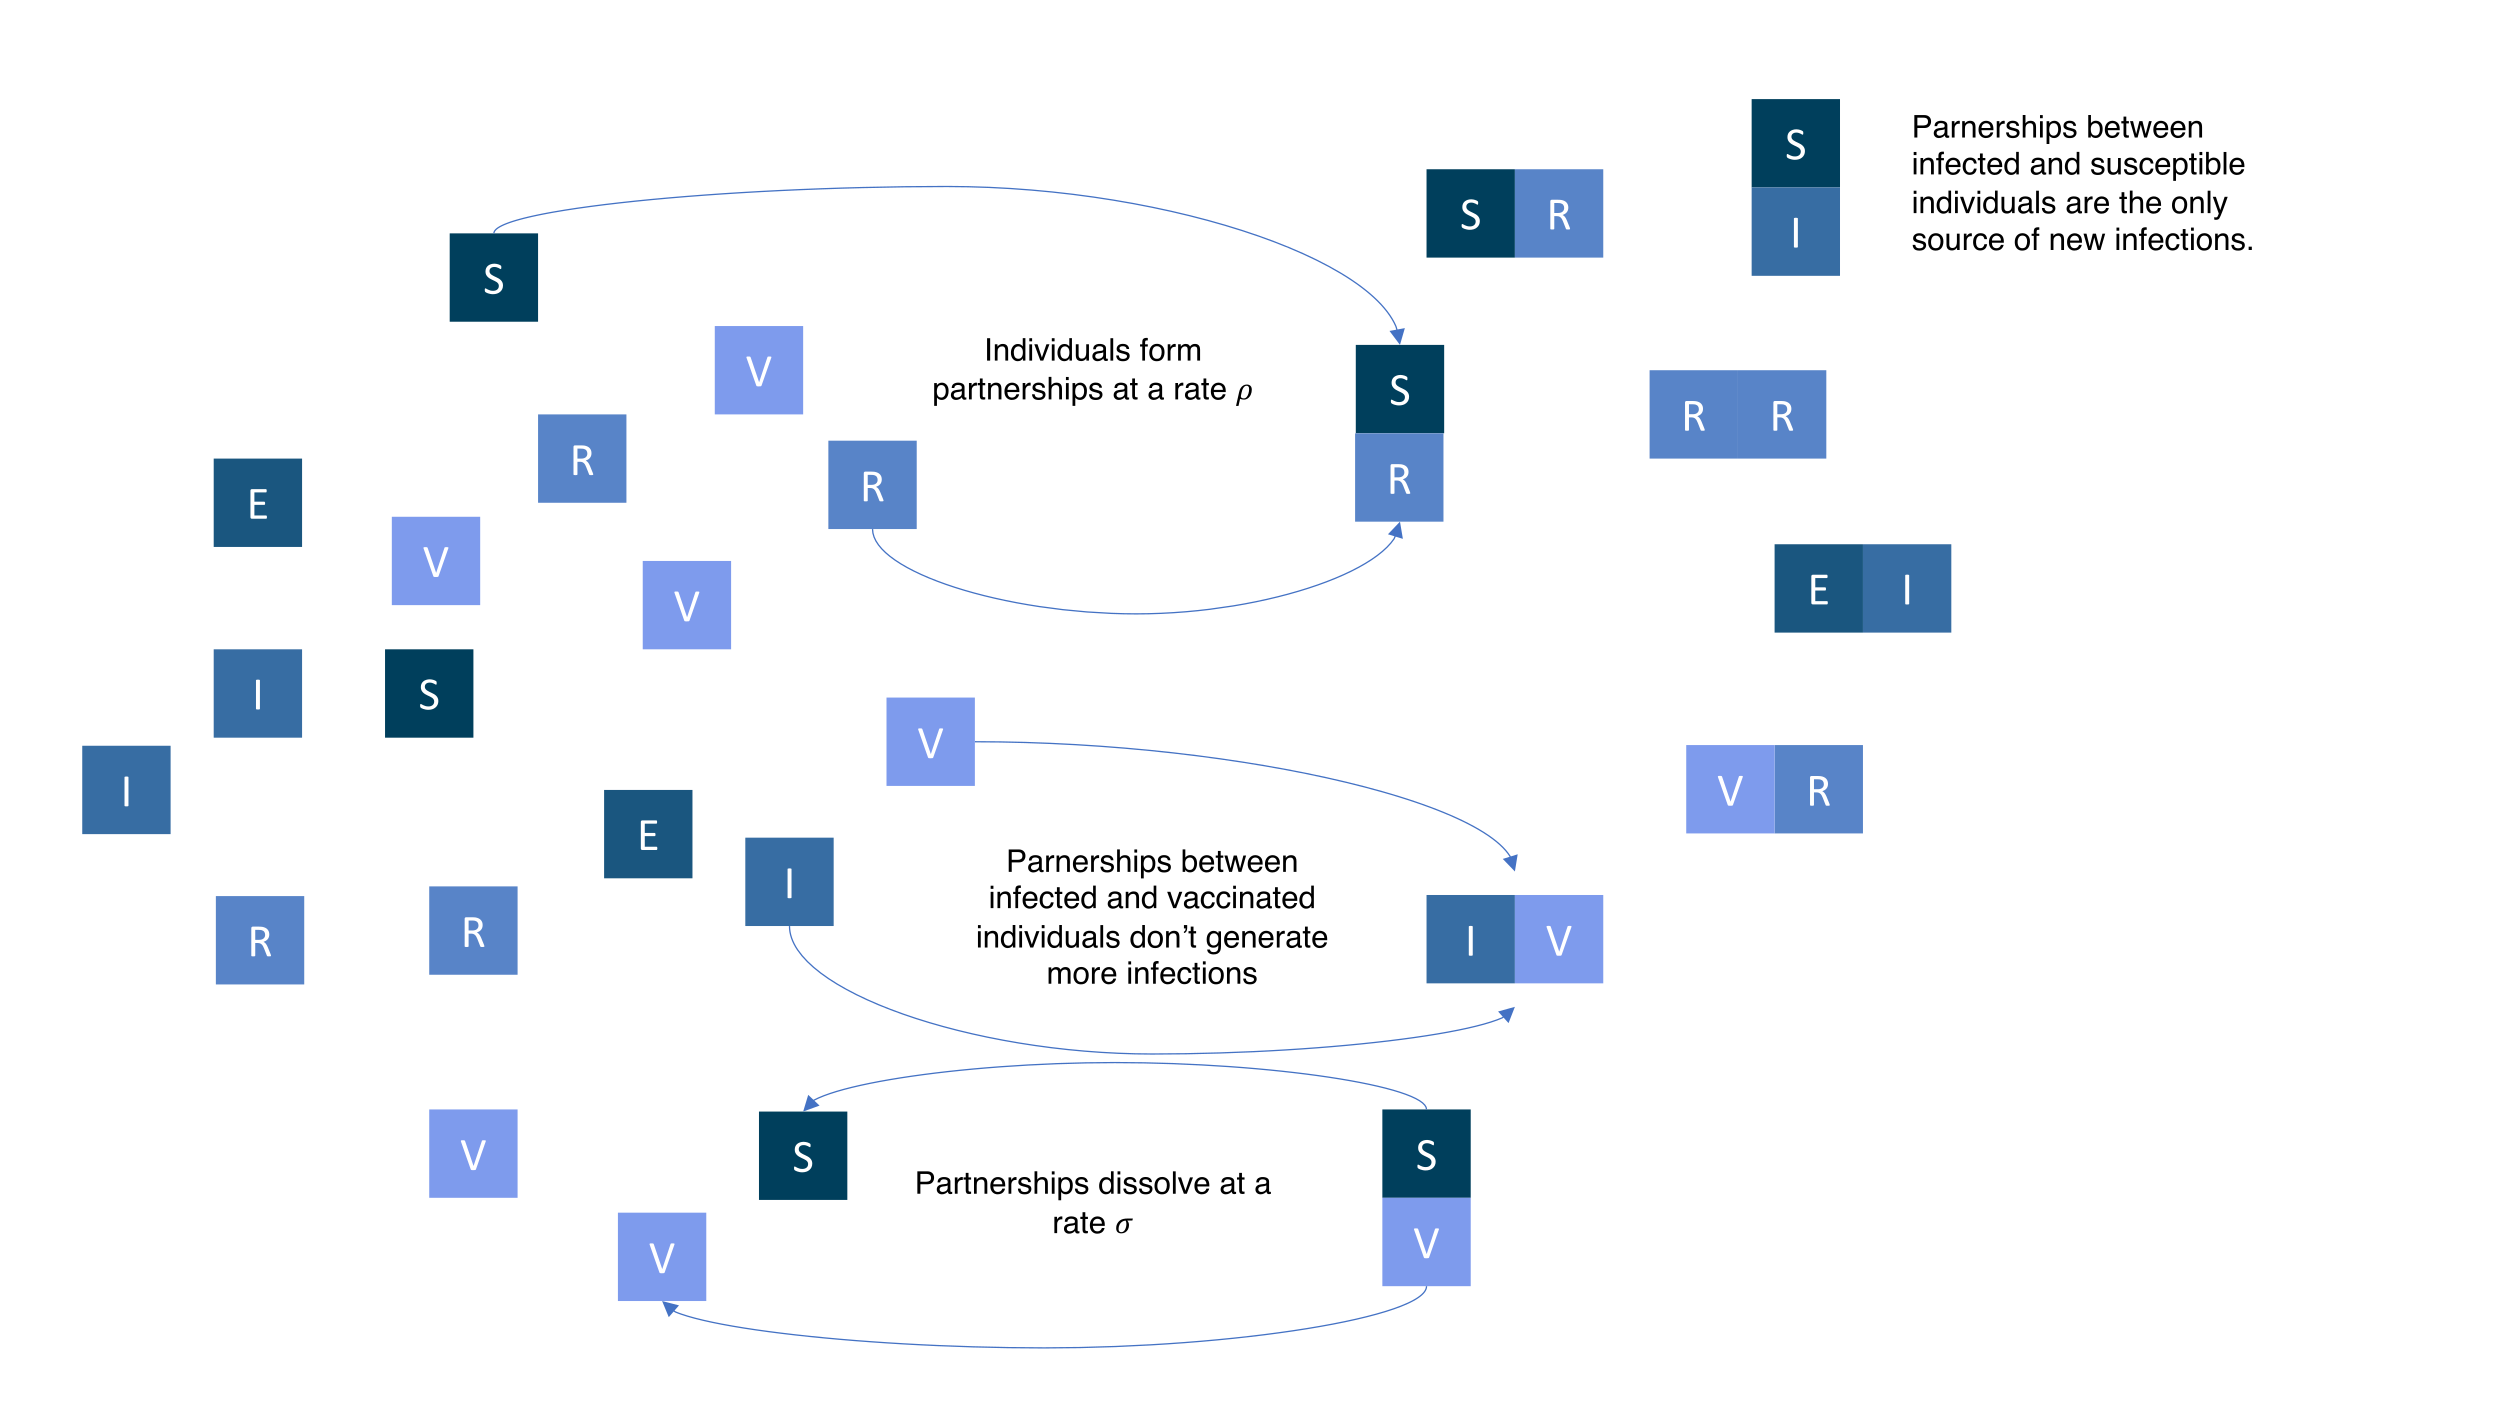 <?xml version="1.0" encoding="UTF-8"?>
<svg xmlns="http://www.w3.org/2000/svg" xmlns:xlink="http://www.w3.org/1999/xlink" width="960pt" height="540pt" viewBox="0 0 960 540" version="1.1">
<rect x="0" y="0" width="960" height="540" fill="#333333" stroke="none"/>
<defs>
<g>
<symbol overflow="visible" id="glyph0-0">
<path style="stroke:none;" d="M 8.594 -11.375 L 8.594 0 L 0.391 0 L 0.391 -11.375 Z M 7.828 -0.719 L 7.828 -10.656 L 1.141 -10.656 L 1.141 -0.719 Z M 6.734 -7.516 C 6.734 -7.172 6.68 -6.863 6.578 -6.594 C 6.484 -6.32 6.344 -6.094 6.156 -5.906 C 5.969 -5.727 5.75 -5.582 5.5 -5.469 C 5.25 -5.363 4.973 -5.305 4.672 -5.297 L 4.625 -3.953 C 4.625 -3.898 4.582 -3.859 4.5 -3.828 C 4.414 -3.805 4.297 -3.797 4.141 -3.797 C 4.055 -3.797 3.984 -3.797 3.922 -3.797 C 3.859 -3.805 3.805 -3.816 3.766 -3.828 C 3.734 -3.836 3.707 -3.852 3.688 -3.875 C 3.676 -3.895 3.672 -3.922 3.672 -3.953 L 3.625 -5.578 C 3.613 -5.754 3.645 -5.875 3.719 -5.938 C 3.801 -6.008 3.914 -6.047 4.062 -6.047 L 4.219 -6.047 C 4.477 -6.047 4.695 -6.082 4.875 -6.156 C 5.051 -6.227 5.191 -6.328 5.297 -6.453 C 5.41 -6.578 5.488 -6.723 5.531 -6.891 C 5.582 -7.066 5.609 -7.25 5.609 -7.438 C 5.609 -7.875 5.484 -8.219 5.234 -8.469 C 4.992 -8.719 4.609 -8.844 4.078 -8.844 C 3.859 -8.844 3.66 -8.816 3.484 -8.766 C 3.305 -8.723 3.148 -8.676 3.016 -8.625 C 2.891 -8.57 2.781 -8.52 2.688 -8.469 C 2.602 -8.426 2.539 -8.406 2.5 -8.406 C 2.488 -8.406 2.473 -8.41 2.453 -8.422 C 2.43 -8.43 2.41 -8.453 2.391 -8.484 C 2.367 -8.516 2.352 -8.555 2.344 -8.609 C 2.344 -8.672 2.344 -8.75 2.344 -8.844 C 2.344 -8.938 2.348 -9.016 2.359 -9.078 C 2.367 -9.148 2.398 -9.207 2.453 -9.25 C 2.492 -9.289 2.57 -9.336 2.688 -9.391 C 2.801 -9.441 2.938 -9.492 3.094 -9.547 C 3.258 -9.598 3.438 -9.641 3.625 -9.672 C 3.82 -9.711 4.023 -9.734 4.234 -9.734 C 4.672 -9.734 5.047 -9.672 5.359 -9.547 C 5.68 -9.43 5.941 -9.273 6.141 -9.078 C 6.336 -8.879 6.484 -8.645 6.578 -8.375 C 6.68 -8.102 6.734 -7.816 6.734 -7.516 Z M 4.828 -2.406 C 4.828 -2.281 4.816 -2.176 4.797 -2.094 C 4.773 -2.008 4.738 -1.941 4.688 -1.891 C 4.633 -1.836 4.566 -1.797 4.484 -1.766 C 4.398 -1.742 4.297 -1.734 4.172 -1.734 C 4.047 -1.734 3.941 -1.742 3.859 -1.766 C 3.773 -1.797 3.703 -1.836 3.641 -1.891 C 3.586 -1.941 3.551 -2.008 3.531 -2.094 C 3.508 -2.176 3.5 -2.281 3.5 -2.406 C 3.5 -2.52 3.508 -2.617 3.531 -2.703 C 3.551 -2.797 3.586 -2.867 3.641 -2.922 C 3.703 -2.973 3.773 -3.008 3.859 -3.031 C 3.941 -3.051 4.047 -3.062 4.172 -3.062 C 4.297 -3.062 4.398 -3.051 4.484 -3.031 C 4.566 -3.008 4.633 -2.973 4.688 -2.922 C 4.738 -2.867 4.773 -2.797 4.797 -2.703 C 4.816 -2.617 4.828 -2.52 4.828 -2.406 Z M 0 3.484 Z M 0 3.484 "/>
</symbol>
<symbol overflow="visible" id="glyph0-1">
<path style="stroke:none;" d="M 7.844 -0.625 C 7.844 -0.52 7.836 -0.426 7.828 -0.344 C 7.816 -0.27 7.797 -0.207 7.766 -0.156 C 7.734 -0.102 7.695 -0.062 7.656 -0.031 C 7.625 -0.008 7.582 0 7.531 0 L 2.078 0 C 1.941 0 1.812 -0.039 1.688 -0.125 C 1.57 -0.219 1.516 -0.379 1.516 -0.609 L 1.516 -10.766 C 1.516 -10.984 1.57 -11.141 1.688 -11.234 C 1.812 -11.328 1.941 -11.375 2.078 -11.375 L 7.469 -11.375 C 7.52 -11.375 7.562 -11.359 7.594 -11.328 C 7.633 -11.305 7.664 -11.27 7.688 -11.219 C 7.707 -11.164 7.723 -11.098 7.734 -11.016 C 7.754 -10.941 7.766 -10.848 7.766 -10.734 C 7.766 -10.629 7.754 -10.535 7.734 -10.453 C 7.723 -10.379 7.707 -10.316 7.688 -10.266 C 7.664 -10.211 7.633 -10.172 7.594 -10.141 C 7.562 -10.117 7.52 -10.109 7.469 -10.109 L 3.031 -10.109 L 3.031 -6.547 L 6.844 -6.547 C 6.883 -6.547 6.922 -6.531 6.953 -6.5 C 6.992 -6.477 7.031 -6.441 7.062 -6.391 C 7.094 -6.348 7.113 -6.285 7.125 -6.203 C 7.133 -6.117 7.141 -6.023 7.141 -5.922 C 7.141 -5.805 7.133 -5.711 7.125 -5.641 C 7.113 -5.566 7.094 -5.504 7.062 -5.453 C 7.031 -5.41 6.992 -5.379 6.953 -5.359 C 6.922 -5.336 6.883 -5.328 6.844 -5.328 L 3.031 -5.328 L 3.031 -1.25 L 7.531 -1.25 C 7.582 -1.25 7.625 -1.238 7.656 -1.219 C 7.695 -1.195 7.734 -1.16 7.766 -1.109 C 7.797 -1.055 7.816 -0.988 7.828 -0.906 C 7.836 -0.832 7.844 -0.738 7.844 -0.625 Z M 7.844 -0.625 "/>
</symbol>
<symbol overflow="visible" id="glyph0-2">
<path style="stroke:none;" d="M 7.625 -3.188 C 7.625 -2.656 7.523 -2.18 7.328 -1.766 C 7.129 -1.348 6.852 -0.992 6.5 -0.703 C 6.156 -0.41 5.75 -0.191 5.281 -0.047 C 4.812 0.098 4.301 0.172 3.75 0.172 C 3.375 0.172 3.02 0.133 2.688 0.062 C 2.363 0 2.07 -0.078 1.812 -0.172 C 1.562 -0.266 1.348 -0.359 1.172 -0.453 C 1.004 -0.555 0.883 -0.641 0.812 -0.703 C 0.75 -0.773 0.703 -0.863 0.672 -0.969 C 0.641 -1.082 0.625 -1.234 0.625 -1.422 C 0.625 -1.547 0.629 -1.648 0.641 -1.734 C 0.648 -1.816 0.664 -1.883 0.688 -1.938 C 0.719 -1.988 0.75 -2.023 0.781 -2.047 C 0.812 -2.066 0.852 -2.078 0.906 -2.078 C 0.988 -2.078 1.102 -2.023 1.25 -1.922 C 1.406 -1.828 1.598 -1.723 1.828 -1.609 C 2.066 -1.492 2.348 -1.383 2.672 -1.281 C 3.004 -1.176 3.391 -1.125 3.828 -1.125 C 4.148 -1.125 4.445 -1.164 4.719 -1.25 C 5 -1.344 5.234 -1.469 5.422 -1.625 C 5.617 -1.789 5.77 -1.988 5.875 -2.219 C 5.977 -2.457 6.031 -2.727 6.031 -3.031 C 6.031 -3.344 5.957 -3.613 5.812 -3.844 C 5.664 -4.07 5.473 -4.273 5.234 -4.453 C 4.992 -4.629 4.719 -4.785 4.406 -4.922 C 4.102 -5.066 3.789 -5.211 3.469 -5.359 C 3.145 -5.516 2.832 -5.68 2.531 -5.859 C 2.227 -6.047 1.957 -6.258 1.719 -6.5 C 1.477 -6.75 1.281 -7.035 1.125 -7.359 C 0.977 -7.691 0.906 -8.094 0.906 -8.562 C 0.906 -9.031 0.988 -9.453 1.156 -9.828 C 1.332 -10.203 1.57 -10.516 1.875 -10.766 C 2.188 -11.016 2.555 -11.207 2.984 -11.344 C 3.41 -11.477 3.867 -11.547 4.359 -11.547 C 4.609 -11.547 4.859 -11.52 5.109 -11.469 C 5.367 -11.426 5.609 -11.367 5.828 -11.297 C 6.055 -11.223 6.258 -11.141 6.438 -11.047 C 6.613 -10.961 6.727 -10.891 6.781 -10.828 C 6.844 -10.773 6.879 -10.734 6.891 -10.703 C 6.91 -10.672 6.926 -10.629 6.938 -10.578 C 6.957 -10.523 6.969 -10.461 6.969 -10.391 C 6.977 -10.328 6.984 -10.238 6.984 -10.125 C 6.984 -10.02 6.977 -9.926 6.969 -9.844 C 6.957 -9.758 6.941 -9.688 6.922 -9.625 C 6.91 -9.57 6.883 -9.531 6.844 -9.5 C 6.812 -9.477 6.773 -9.469 6.734 -9.469 C 6.672 -9.469 6.57 -9.508 6.438 -9.594 C 6.301 -9.676 6.133 -9.77 5.938 -9.875 C 5.738 -9.977 5.5 -10.07 5.219 -10.156 C 4.945 -10.238 4.645 -10.281 4.312 -10.281 C 3.988 -10.281 3.707 -10.238 3.469 -10.156 C 3.238 -10.07 3.047 -9.957 2.891 -9.812 C 2.742 -9.676 2.629 -9.508 2.547 -9.312 C 2.473 -9.125 2.438 -8.922 2.438 -8.703 C 2.438 -8.391 2.508 -8.117 2.656 -7.891 C 2.812 -7.66 3.008 -7.457 3.25 -7.281 C 3.488 -7.102 3.766 -6.941 4.078 -6.797 C 4.391 -6.648 4.707 -6.5 5.031 -6.344 C 5.352 -6.195 5.664 -6.035 5.969 -5.859 C 6.281 -5.68 6.555 -5.469 6.797 -5.219 C 7.047 -4.977 7.242 -4.691 7.391 -4.359 C 7.547 -4.035 7.625 -3.645 7.625 -3.188 Z M 7.625 -3.188 "/>
</symbol>
<symbol overflow="visible" id="glyph0-3">
<path style="stroke:none;" d="M 9.094 -0.234 C 9.094 -0.18 9.082 -0.133 9.062 -0.094 C 9.051 -0.062 9.016 -0.035 8.953 -0.016 C 8.898 0.004 8.816 0.02 8.703 0.031 C 8.598 0.039 8.457 0.047 8.281 0.047 C 8.133 0.047 8.008 0.039 7.906 0.031 C 7.812 0.02 7.734 0.004 7.672 -0.016 C 7.617 -0.047 7.578 -0.082 7.547 -0.125 C 7.516 -0.176 7.488 -0.238 7.469 -0.312 L 6.422 -2.984 C 6.297 -3.297 6.164 -3.578 6.031 -3.828 C 5.906 -4.078 5.75 -4.297 5.562 -4.484 C 5.383 -4.672 5.172 -4.816 4.922 -4.922 C 4.672 -5.023 4.375 -5.078 4.031 -5.078 L 3.031 -5.078 L 3.031 -0.234 C 3.031 -0.18 3.016 -0.133 2.984 -0.094 C 2.953 -0.062 2.91 -0.035 2.859 -0.016 C 2.805 0.004 2.727 0.02 2.625 0.031 C 2.531 0.039 2.41 0.047 2.266 0.047 C 2.117 0.047 2 0.039 1.906 0.031 C 1.812 0.02 1.734 0.004 1.672 -0.016 C 1.609 -0.035 1.566 -0.062 1.547 -0.094 C 1.523 -0.133 1.516 -0.18 1.516 -0.234 L 1.516 -10.766 C 1.516 -10.984 1.57 -11.141 1.688 -11.234 C 1.812 -11.328 1.941 -11.375 2.078 -11.375 L 4.484 -11.375 C 4.773 -11.375 5.016 -11.363 5.203 -11.344 C 5.398 -11.332 5.57 -11.316 5.719 -11.297 C 6.156 -11.223 6.539 -11.102 6.875 -10.938 C 7.219 -10.781 7.504 -10.57 7.734 -10.312 C 7.961 -10.062 8.133 -9.773 8.25 -9.453 C 8.363 -9.129 8.422 -8.77 8.422 -8.375 C 8.422 -8 8.367 -7.66 8.266 -7.359 C 8.16 -7.055 8.008 -6.785 7.812 -6.547 C 7.625 -6.316 7.395 -6.117 7.125 -5.953 C 6.852 -5.785 6.551 -5.641 6.219 -5.516 C 6.406 -5.43 6.578 -5.328 6.734 -5.203 C 6.891 -5.078 7.031 -4.926 7.156 -4.75 C 7.289 -4.57 7.414 -4.367 7.531 -4.141 C 7.645 -3.922 7.766 -3.664 7.891 -3.375 L 8.906 -0.875 C 8.988 -0.656 9.039 -0.504 9.062 -0.422 C 9.082 -0.336 9.094 -0.273 9.094 -0.234 Z M 6.828 -8.219 C 6.828 -8.664 6.723 -9.039 6.516 -9.344 C 6.316 -9.656 5.984 -9.879 5.516 -10.016 C 5.367 -10.055 5.203 -10.082 5.016 -10.094 C 4.836 -10.113 4.598 -10.125 4.297 -10.125 L 3.031 -10.125 L 3.031 -6.297 L 4.5 -6.297 C 4.895 -6.297 5.238 -6.344 5.531 -6.438 C 5.82 -6.531 6.062 -6.664 6.25 -6.844 C 6.445 -7.02 6.594 -7.223 6.688 -7.453 C 6.781 -7.691 6.828 -7.945 6.828 -8.219 Z M 6.828 -8.219 "/>
</symbol>
<symbol overflow="visible" id="glyph0-4">
<path style="stroke:none;" d="M 3.031 -0.234 C 3.031 -0.18 3.016 -0.133 2.984 -0.094 C 2.961 -0.062 2.922 -0.035 2.859 -0.016 C 2.805 0.004 2.727 0.02 2.625 0.031 C 2.531 0.039 2.41 0.047 2.266 0.047 C 2.129 0.047 2.008 0.039 1.906 0.031 C 1.812 0.02 1.734 0.004 1.672 -0.016 C 1.609 -0.035 1.566 -0.062 1.547 -0.094 C 1.523 -0.133 1.516 -0.18 1.516 -0.234 L 1.516 -11.141 C 1.516 -11.191 1.523 -11.234 1.547 -11.266 C 1.578 -11.305 1.625 -11.332 1.688 -11.344 C 1.75 -11.363 1.828 -11.379 1.922 -11.391 C 2.016 -11.41 2.129 -11.422 2.266 -11.422 C 2.41 -11.422 2.531 -11.41 2.625 -11.391 C 2.727 -11.379 2.805 -11.363 2.859 -11.344 C 2.922 -11.332 2.961 -11.305 2.984 -11.266 C 3.016 -11.234 3.031 -11.191 3.031 -11.141 Z M 3.031 -0.234 "/>
</symbol>
<symbol overflow="visible" id="glyph0-5">
<path style="stroke:none;" d="M 6.109 -0.266 C 6.086 -0.203 6.055 -0.148 6.016 -0.109 C 5.973 -0.066 5.914 -0.031 5.844 0 C 5.77 0.02 5.676 0.031 5.562 0.031 C 5.445 0.039 5.305 0.047 5.141 0.047 C 5.004 0.047 4.891 0.047 4.797 0.047 C 4.703 0.047 4.617 0.039 4.547 0.031 C 4.473 0.02 4.41 0.008 4.359 0 C 4.316 -0.02 4.273 -0.039 4.234 -0.062 C 4.203 -0.094 4.176 -0.125 4.156 -0.156 C 4.133 -0.188 4.113 -0.223 4.094 -0.266 L 0.375 -10.844 C 0.332 -10.969 0.305 -11.066 0.297 -11.141 C 0.297 -11.223 0.32 -11.285 0.375 -11.328 C 0.426 -11.367 0.508 -11.395 0.625 -11.406 C 0.75 -11.414 0.91 -11.422 1.109 -11.422 C 1.273 -11.422 1.406 -11.414 1.5 -11.406 C 1.594 -11.406 1.664 -11.391 1.719 -11.359 C 1.77 -11.336 1.805 -11.305 1.828 -11.266 C 1.859 -11.234 1.891 -11.188 1.922 -11.125 L 5.172 -1.562 L 5.188 -1.562 L 8.359 -11.109 C 8.379 -11.172 8.398 -11.223 8.422 -11.266 C 8.441 -11.305 8.477 -11.336 8.531 -11.359 C 8.594 -11.391 8.676 -11.406 8.781 -11.406 C 8.895 -11.414 9.039 -11.422 9.219 -11.422 C 9.395 -11.422 9.535 -11.41 9.641 -11.391 C 9.742 -11.379 9.816 -11.352 9.859 -11.312 C 9.898 -11.281 9.914 -11.223 9.906 -11.141 C 9.895 -11.055 9.863 -10.953 9.812 -10.828 Z M 6.109 -0.266 "/>
</symbol>
<symbol overflow="visible" id="glyph1-0">
<path style="stroke:none;" d="M 0.391 0 L 0.391 -8.609 L 7.219 -8.609 L 7.219 0 Z M 6.141 -1.078 L 6.141 -7.531 L 1.469 -7.531 L 1.469 -1.078 Z M 6.141 -1.078 "/>
</symbol>
<symbol overflow="visible" id="glyph1-1">
<path style="stroke:none;" d="M 1.172 -8.609 L 2.359 -8.609 L 2.359 0 L 1.172 0 Z M 1.172 -8.609 "/>
</symbol>
<symbol overflow="visible" id="glyph1-2">
<path style="stroke:none;" d="M 0.781 -6.281 L 1.781 -6.281 L 1.781 -5.391 C 2.07 -5.754 2.383 -6.016 2.719 -6.172 C 3.051 -6.336 3.422 -6.422 3.828 -6.422 C 4.711 -6.422 5.312 -6.109 5.625 -5.484 C 5.801 -5.141 5.891 -4.656 5.891 -4.031 L 5.891 0 L 4.812 0 L 4.812 -3.953 C 4.812 -4.336 4.754 -4.645 4.641 -4.875 C 4.453 -5.27 4.113 -5.469 3.625 -5.469 C 3.375 -5.469 3.172 -5.441 3.016 -5.391 C 2.723 -5.305 2.469 -5.133 2.25 -4.875 C 2.07 -4.664 1.957 -4.453 1.906 -4.234 C 1.852 -4.016 1.828 -3.695 1.828 -3.281 L 1.828 0 L 0.781 0 Z M 3.25 -6.422 Z M 3.25 -6.422 "/>
</symbol>
<symbol overflow="visible" id="glyph1-3">
<path style="stroke:none;" d="M 1.438 -3.062 C 1.438 -2.395 1.578 -1.832 1.859 -1.375 C 2.148 -0.926 2.609 -0.703 3.234 -0.703 C 3.723 -0.703 4.125 -0.91 4.438 -1.328 C 4.758 -1.742 4.922 -2.348 4.922 -3.141 C 4.922 -3.93 4.754 -4.516 4.422 -4.891 C 4.098 -5.273 3.703 -5.469 3.234 -5.469 C 2.703 -5.469 2.27 -5.266 1.938 -4.859 C 1.602 -4.453 1.438 -3.852 1.438 -3.062 Z M 3.031 -6.391 C 3.508 -6.391 3.91 -6.285 4.234 -6.078 C 4.422 -5.961 4.633 -5.758 4.875 -5.469 L 4.875 -8.641 L 5.891 -8.641 L 5.891 0 L 4.938 0 L 4.938 -0.875 C 4.695 -0.488 4.406 -0.207 4.062 -0.031 C 3.727 0.133 3.344 0.219 2.906 0.219 C 2.207 0.219 1.602 -0.07 1.094 -0.656 C 0.582 -1.25 0.328 -2.031 0.328 -3 C 0.328 -3.914 0.562 -4.707 1.031 -5.375 C 1.5 -6.051 2.164 -6.391 3.031 -6.391 Z M 3.031 -6.391 "/>
</symbol>
<symbol overflow="visible" id="glyph1-4">
<path style="stroke:none;" d="M 0.781 -6.25 L 1.844 -6.25 L 1.844 0 L 0.781 0 Z M 0.781 -8.609 L 1.844 -8.609 L 1.844 -7.406 L 0.781 -7.406 Z M 0.781 -8.609 "/>
</symbol>
<symbol overflow="visible" id="glyph1-5">
<path style="stroke:none;" d="M 1.297 -6.281 L 2.969 -1.172 L 4.719 -6.281 L 5.875 -6.281 L 3.5 0 L 2.375 0 L 0.062 -6.281 Z M 1.297 -6.281 "/>
</symbol>
<symbol overflow="visible" id="glyph1-6">
<path style="stroke:none;" d="M 1.828 -6.281 L 1.828 -2.109 C 1.828 -1.785 1.879 -1.523 1.984 -1.328 C 2.172 -0.953 2.52 -0.766 3.031 -0.766 C 3.758 -0.766 4.258 -1.094 4.531 -1.75 C 4.676 -2.102 4.75 -2.582 4.75 -3.188 L 4.75 -6.281 L 5.797 -6.281 L 5.797 0 L 4.812 0 L 4.812 -0.922 C 4.676 -0.68 4.508 -0.484 4.312 -0.328 C 3.906 0.004 3.414 0.172 2.844 0.172 C 1.945 0.172 1.336 -0.129 1.016 -0.734 C 0.836 -1.047 0.75 -1.473 0.75 -2.016 L 0.75 -6.281 Z M 3.281 -6.422 Z M 3.281 -6.422 "/>
</symbol>
<symbol overflow="visible" id="glyph1-7">
<path style="stroke:none;" d="M 1.578 -1.672 C 1.578 -1.367 1.688 -1.129 1.906 -0.953 C 2.133 -0.773 2.398 -0.688 2.703 -0.688 C 3.078 -0.688 3.438 -0.77 3.781 -0.938 C 4.375 -1.227 4.672 -1.695 4.672 -2.344 L 4.672 -3.188 C 4.535 -3.113 4.363 -3.047 4.156 -2.984 C 3.957 -2.93 3.758 -2.895 3.562 -2.875 L 2.938 -2.797 C 2.551 -2.742 2.258 -2.66 2.062 -2.547 C 1.738 -2.367 1.578 -2.078 1.578 -1.672 Z M 4.141 -3.797 C 4.379 -3.828 4.539 -3.93 4.625 -4.109 C 4.664 -4.203 4.688 -4.336 4.688 -4.516 C 4.688 -4.867 4.555 -5.125 4.297 -5.281 C 4.047 -5.445 3.688 -5.531 3.219 -5.531 C 2.664 -5.531 2.273 -5.383 2.047 -5.094 C 1.91 -4.926 1.82 -4.68 1.781 -4.359 L 0.797 -4.359 C 0.816 -5.129 1.066 -5.664 1.547 -5.969 C 2.035 -6.27 2.598 -6.422 3.234 -6.422 C 3.973 -6.422 4.57 -6.281 5.031 -6 C 5.488 -5.719 5.719 -5.281 5.719 -4.688 L 5.719 -1.078 C 5.719 -0.973 5.738 -0.883 5.781 -0.812 C 5.832 -0.75 5.93 -0.719 6.078 -0.719 C 6.117 -0.719 6.164 -0.719 6.219 -0.719 C 6.281 -0.727 6.348 -0.738 6.422 -0.75 L 6.422 0.031 C 6.254 0.07 6.125 0.098 6.031 0.109 C 5.945 0.129 5.832 0.141 5.688 0.141 C 5.32 0.141 5.062 0.008 4.906 -0.25 C 4.812 -0.383 4.75 -0.578 4.719 -0.828 C 4.5 -0.547 4.188 -0.301 3.781 -0.094 C 3.383 0.113 2.945 0.219 2.469 0.219 C 1.883 0.219 1.406 0.039 1.031 -0.312 C 0.664 -0.664 0.484 -1.109 0.484 -1.641 C 0.484 -2.223 0.664 -2.676 1.031 -3 C 1.395 -3.32 1.867 -3.52 2.453 -3.594 Z M 3.266 -6.422 Z M 3.266 -6.422 "/>
</symbol>
<symbol overflow="visible" id="glyph1-8">
<path style="stroke:none;" d="M 0.797 -8.609 L 1.859 -8.609 L 1.859 0 L 0.797 0 Z M 0.797 -8.609 "/>
</symbol>
<symbol overflow="visible" id="glyph1-9">
<path style="stroke:none;" d="M 1.406 -1.969 C 1.438 -1.613 1.523 -1.344 1.672 -1.156 C 1.93 -0.82 2.391 -0.656 3.047 -0.656 C 3.441 -0.656 3.785 -0.738 4.078 -0.906 C 4.379 -1.07 4.531 -1.332 4.531 -1.688 C 4.531 -1.957 4.41 -2.164 4.172 -2.312 C 4.016 -2.395 3.711 -2.492 3.266 -2.609 L 2.422 -2.812 C 1.891 -2.945 1.5 -3.098 1.25 -3.266 C 0.789 -3.547 0.562 -3.941 0.562 -4.453 C 0.562 -5.047 0.773 -5.523 1.203 -5.891 C 1.629 -6.254 2.207 -6.438 2.938 -6.438 C 3.875 -6.438 4.551 -6.16 4.969 -5.609 C 5.238 -5.254 5.367 -4.875 5.359 -4.469 L 4.359 -4.469 C 4.336 -4.707 4.254 -4.926 4.109 -5.125 C 3.867 -5.395 3.445 -5.531 2.844 -5.531 C 2.445 -5.531 2.145 -5.453 1.938 -5.297 C 1.738 -5.148 1.641 -4.953 1.641 -4.703 C 1.641 -4.43 1.773 -4.211 2.047 -4.047 C 2.203 -3.953 2.43 -3.867 2.734 -3.797 L 3.422 -3.625 C 4.18 -3.438 4.691 -3.258 4.953 -3.094 C 5.359 -2.82 5.562 -2.395 5.562 -1.812 C 5.562 -1.258 5.348 -0.781 4.922 -0.375 C 4.504 0.031 3.863 0.234 3 0.234 C 2.062 0.234 1.395 0.023 1 -0.391 C 0.613 -0.816 0.41 -1.344 0.391 -1.969 Z M 2.953 -6.422 Z M 2.953 -6.422 "/>
</symbol>
<symbol overflow="visible" id="glyph1-10">
<path style="stroke:none;" d=""/>
</symbol>
<symbol overflow="visible" id="glyph1-11">
<path style="stroke:none;" d="M 1.031 -7.234 C 1.051 -7.672 1.129 -7.988 1.266 -8.188 C 1.516 -8.551 1.988 -8.734 2.688 -8.734 C 2.758 -8.734 2.828 -8.727 2.891 -8.719 C 2.961 -8.719 3.047 -8.711 3.141 -8.703 L 3.141 -7.75 C 3.023 -7.758 2.941 -7.766 2.891 -7.766 C 2.848 -7.766 2.805 -7.766 2.766 -7.766 C 2.441 -7.766 2.25 -7.68 2.188 -7.516 C 2.125 -7.348 2.094 -6.926 2.094 -6.25 L 3.141 -6.25 L 3.141 -5.422 L 2.078 -5.422 L 2.078 0 L 1.031 0 L 1.031 -5.422 L 0.172 -5.422 L 0.172 -6.25 L 1.031 -6.25 Z M 1.031 -7.234 "/>
</symbol>
<symbol overflow="visible" id="glyph1-12">
<path style="stroke:none;" d="M 3.266 -0.688 C 3.961 -0.688 4.441 -0.945 4.703 -1.469 C 4.961 -2 5.094 -2.586 5.094 -3.234 C 5.094 -3.828 5 -4.305 4.812 -4.672 C 4.508 -5.242 4 -5.531 3.281 -5.531 C 2.633 -5.531 2.164 -5.285 1.875 -4.797 C 1.582 -4.305 1.438 -3.711 1.438 -3.016 C 1.438 -2.348 1.582 -1.789 1.875 -1.344 C 2.164 -0.906 2.629 -0.688 3.266 -0.688 Z M 3.312 -6.453 C 4.113 -6.453 4.789 -6.18 5.344 -5.641 C 5.906 -5.109 6.188 -4.316 6.188 -3.266 C 6.188 -2.254 5.941 -1.414 5.453 -0.75 C 4.961 -0.094 4.203 0.234 3.172 0.234 C 2.305 0.234 1.617 -0.055 1.109 -0.641 C 0.598 -1.234 0.344 -2.02 0.344 -3 C 0.344 -4.051 0.609 -4.891 1.141 -5.516 C 1.68 -6.141 2.406 -6.453 3.312 -6.453 Z M 3.266 -6.422 Z M 3.266 -6.422 "/>
</symbol>
<symbol overflow="visible" id="glyph1-13">
<path style="stroke:none;" d="M 0.797 -6.281 L 1.812 -6.281 L 1.812 -5.188 C 1.883 -5.406 2.082 -5.664 2.406 -5.969 C 2.727 -6.27 3.098 -6.422 3.516 -6.422 C 3.535 -6.422 3.566 -6.414 3.609 -6.406 C 3.66 -6.406 3.742 -6.398 3.859 -6.391 L 3.859 -5.281 C 3.797 -5.289 3.738 -5.297 3.688 -5.297 C 3.633 -5.297 3.578 -5.297 3.516 -5.297 C 2.984 -5.297 2.57 -5.125 2.281 -4.781 C 2 -4.445 1.859 -4.055 1.859 -3.609 L 1.859 0 L 0.797 0 Z M 0.797 -6.281 "/>
</symbol>
<symbol overflow="visible" id="glyph1-14">
<path style="stroke:none;" d="M 0.781 -6.281 L 1.812 -6.281 L 1.812 -5.391 C 2.062 -5.691 2.289 -5.914 2.5 -6.062 C 2.844 -6.301 3.238 -6.422 3.688 -6.422 C 4.188 -6.422 4.586 -6.297 4.891 -6.047 C 5.055 -5.91 5.211 -5.703 5.359 -5.422 C 5.586 -5.766 5.859 -6.016 6.172 -6.172 C 6.492 -6.336 6.852 -6.422 7.25 -6.422 C 8.094 -6.422 8.664 -6.113 8.969 -5.5 C 9.133 -5.176 9.219 -4.734 9.219 -4.172 L 9.219 0 L 8.125 0 L 8.125 -4.359 C 8.125 -4.773 8.02 -5.062 7.812 -5.219 C 7.602 -5.375 7.348 -5.453 7.047 -5.453 C 6.629 -5.453 6.27 -5.312 5.969 -5.031 C 5.676 -4.758 5.531 -4.301 5.531 -3.656 L 5.531 0 L 4.453 0 L 4.453 -4.094 C 4.453 -4.52 4.398 -4.832 4.297 -5.031 C 4.141 -5.32 3.844 -5.469 3.406 -5.469 C 3.008 -5.469 2.645 -5.312 2.312 -5 C 1.988 -4.695 1.828 -4.141 1.828 -3.328 L 1.828 0 L 0.781 0 Z M 0.781 -6.281 "/>
</symbol>
<symbol overflow="visible" id="glyph1-15">
<path style="stroke:none;" d="M 3.422 -0.703 C 3.91 -0.703 4.316 -0.91 4.641 -1.328 C 4.973 -1.742 5.141 -2.359 5.141 -3.172 C 5.141 -3.672 5.066 -4.102 4.922 -4.469 C 4.648 -5.156 4.148 -5.5 3.422 -5.5 C 2.691 -5.5 2.191 -5.133 1.922 -4.406 C 1.773 -4.02 1.703 -3.523 1.703 -2.922 C 1.703 -2.43 1.773 -2.02 1.922 -1.688 C 2.191 -1.031 2.691 -0.703 3.422 -0.703 Z M 0.688 -6.25 L 1.719 -6.25 L 1.719 -5.422 C 1.926 -5.703 2.156 -5.922 2.406 -6.078 C 2.758 -6.305 3.176 -6.422 3.656 -6.422 C 4.375 -6.422 4.977 -6.148 5.469 -5.609 C 5.969 -5.066 6.219 -4.289 6.219 -3.281 C 6.219 -1.906 5.859 -0.926 5.141 -0.344 C 4.691 0.031 4.164 0.219 3.562 0.219 C 3.094 0.219 2.695 0.113 2.375 -0.094 C 2.188 -0.219 1.977 -0.422 1.75 -0.703 L 1.75 2.5 L 0.688 2.5 Z M 0.688 -6.25 "/>
</symbol>
<symbol overflow="visible" id="glyph1-16">
<path style="stroke:none;" d="M 0.984 -8.031 L 2.047 -8.031 L 2.047 -6.281 L 3.047 -6.281 L 3.047 -5.422 L 2.047 -5.422 L 2.047 -1.312 C 2.047 -1.094 2.125 -0.945 2.281 -0.875 C 2.352 -0.832 2.488 -0.812 2.688 -0.812 C 2.738 -0.812 2.789 -0.812 2.844 -0.812 C 2.906 -0.82 2.973 -0.828 3.047 -0.828 L 3.047 0 C 2.93 0.031 2.805 0.051 2.672 0.062 C 2.547 0.082 2.406 0.094 2.25 0.094 C 1.758 0.094 1.426 -0.031 1.25 -0.281 C 1.07 -0.531 0.984 -0.859 0.984 -1.266 L 0.984 -5.422 L 0.141 -5.422 L 0.141 -6.281 L 0.984 -6.281 Z M 0.984 -8.031 "/>
</symbol>
<symbol overflow="visible" id="glyph1-17">
<path style="stroke:none;" d="M 3.391 -6.422 C 3.836 -6.422 4.27 -6.316 4.688 -6.109 C 5.102 -5.898 5.422 -5.629 5.641 -5.297 C 5.848 -4.973 5.988 -4.602 6.062 -4.188 C 6.125 -3.895 6.156 -3.43 6.156 -2.797 L 1.547 -2.797 C 1.566 -2.16 1.719 -1.648 2 -1.266 C 2.281 -0.879 2.719 -0.688 3.312 -0.688 C 3.863 -0.688 4.301 -0.867 4.625 -1.234 C 4.812 -1.441 4.945 -1.688 5.031 -1.969 L 6.062 -1.969 C 6.039 -1.738 5.953 -1.484 5.797 -1.203 C 5.641 -0.922 5.469 -0.688 5.281 -0.5 C 4.957 -0.188 4.555 0.02 4.078 0.125 C 3.828 0.188 3.539 0.219 3.219 0.219 C 2.438 0.219 1.773 -0.062 1.234 -0.625 C 0.691 -1.195 0.422 -1.992 0.422 -3.016 C 0.422 -4.023 0.691 -4.844 1.234 -5.469 C 1.785 -6.102 2.504 -6.422 3.391 -6.422 Z M 5.062 -3.641 C 5.02 -4.098 4.922 -4.461 4.766 -4.734 C 4.484 -5.242 4.004 -5.5 3.328 -5.5 C 2.836 -5.5 2.426 -5.32 2.094 -4.969 C 1.77 -4.625 1.598 -4.18 1.578 -3.641 Z M 3.281 -6.422 Z M 3.281 -6.422 "/>
</symbol>
<symbol overflow="visible" id="glyph1-18">
<path style="stroke:none;" d="M 0.781 -8.641 L 1.828 -8.641 L 1.828 -5.422 C 2.078 -5.742 2.301 -5.969 2.5 -6.094 C 2.844 -6.312 3.27 -6.422 3.781 -6.422 C 4.688 -6.422 5.301 -6.102 5.625 -5.469 C 5.801 -5.125 5.891 -4.645 5.891 -4.031 L 5.891 0 L 4.812 0 L 4.812 -3.953 C 4.812 -4.41 4.75 -4.75 4.625 -4.969 C 4.438 -5.312 4.078 -5.484 3.547 -5.484 C 3.109 -5.484 2.711 -5.332 2.359 -5.031 C 2.004 -4.727 1.828 -4.16 1.828 -3.328 L 1.828 0 L 0.781 0 Z M 0.781 -8.641 "/>
</symbol>
<symbol overflow="visible" id="glyph1-19">
<path style="stroke:none;" d="M 1.031 -8.609 L 4.906 -8.609 C 5.664 -8.609 6.281 -8.391 6.75 -7.953 C 7.219 -7.523 7.453 -6.922 7.453 -6.141 C 7.453 -5.473 7.242 -4.891 6.828 -4.391 C 6.41 -3.891 5.77 -3.641 4.906 -3.641 L 2.188 -3.641 L 2.188 0 L 1.031 0 Z M 6.281 -6.141 C 6.281 -6.766 6.047 -7.191 5.578 -7.422 C 5.316 -7.547 4.961 -7.609 4.516 -7.609 L 2.188 -7.609 L 2.188 -4.625 L 4.516 -4.625 C 5.035 -4.625 5.457 -4.734 5.781 -4.953 C 6.113 -5.18 6.281 -5.578 6.281 -6.141 Z M 6.281 -6.141 "/>
</symbol>
<symbol overflow="visible" id="glyph1-20">
<path style="stroke:none;" d="M 0.688 -8.641 L 1.719 -8.641 L 1.719 -5.516 C 1.945 -5.816 2.223 -6.047 2.547 -6.203 C 2.867 -6.359 3.219 -6.438 3.594 -6.438 C 4.375 -6.438 5.004 -6.164 5.484 -5.625 C 5.973 -5.094 6.219 -4.305 6.219 -3.266 C 6.219 -2.266 5.977 -1.438 5.5 -0.781 C 5.02 -0.125 4.352 0.203 3.5 0.203 C 3.02 0.203 2.617 0.086 2.297 -0.141 C 2.098 -0.285 1.891 -0.504 1.672 -0.797 L 1.672 0 L 0.688 0 Z M 3.438 -0.734 C 4.008 -0.734 4.438 -0.957 4.719 -1.406 C 5 -1.863 5.141 -2.461 5.141 -3.203 C 5.141 -3.867 5 -4.414 4.719 -4.844 C 4.438 -5.281 4.02 -5.5 3.469 -5.5 C 2.988 -5.5 2.566 -5.32 2.203 -4.969 C 1.836 -4.613 1.656 -4.023 1.656 -3.203 C 1.656 -2.617 1.727 -2.141 1.875 -1.766 C 2.156 -1.078 2.676 -0.734 3.438 -0.734 Z M 3.438 -0.734 "/>
</symbol>
<symbol overflow="visible" id="glyph1-21">
<path style="stroke:none;" d="M 1.266 -6.281 L 2.469 -1.328 L 3.688 -6.281 L 4.875 -6.281 L 6.109 -1.359 L 7.391 -6.281 L 8.438 -6.281 L 6.625 0 L 5.531 0 L 4.25 -4.859 L 3.016 0 L 1.922 0 L 0.109 -6.281 Z M 1.266 -6.281 "/>
</symbol>
<symbol overflow="visible" id="glyph1-22">
<path style="stroke:none;" d="M 3.188 -6.453 C 3.895 -6.453 4.469 -6.281 4.906 -5.938 C 5.352 -5.594 5.625 -5.004 5.719 -4.172 L 4.688 -4.172 C 4.625 -4.555 4.484 -4.875 4.266 -5.125 C 4.047 -5.383 3.688 -5.516 3.188 -5.516 C 2.52 -5.516 2.039 -5.188 1.75 -4.531 C 1.562 -4.102 1.469 -3.578 1.469 -2.953 C 1.469 -2.328 1.598 -1.797 1.859 -1.359 C 2.129 -0.93 2.551 -0.719 3.125 -0.719 C 3.562 -0.719 3.906 -0.852 4.156 -1.125 C 4.414 -1.395 4.594 -1.758 4.688 -2.219 L 5.719 -2.219 C 5.602 -1.383 5.312 -0.773 4.844 -0.391 C 4.375 -0.004 3.773 0.188 3.047 0.188 C 2.223 0.188 1.566 -0.113 1.078 -0.719 C 0.586 -1.32 0.344 -2.07 0.344 -2.969 C 0.344 -4.07 0.609 -4.926 1.141 -5.531 C 1.68 -6.145 2.363 -6.453 3.188 -6.453 Z M 3.031 -6.422 Z M 3.031 -6.422 "/>
</symbol>
<symbol overflow="visible" id="glyph1-23">
<path style="stroke:none;" d="M 4.688 -6.281 L 5.859 -6.281 C 5.711 -5.875 5.383 -4.953 4.875 -3.516 C 4.488 -2.441 4.164 -1.566 3.906 -0.891 C 3.301 0.711 2.875 1.691 2.625 2.047 C 2.375 2.398 1.941 2.578 1.328 2.578 C 1.18 2.578 1.066 2.566 0.984 2.547 C 0.91 2.535 0.812 2.516 0.688 2.484 L 0.688 1.531 C 0.875 1.582 1.008 1.613 1.094 1.625 C 1.176 1.633 1.25 1.641 1.312 1.641 C 1.5 1.641 1.641 1.609 1.734 1.547 C 1.828 1.484 1.906 1.406 1.969 1.312 C 1.988 1.281 2.055 1.117 2.172 0.828 C 2.297 0.535 2.383 0.32 2.438 0.188 L 0.125 -6.281 L 1.312 -6.281 L 3 -1.172 Z M 3 -6.422 Z M 3 -6.422 "/>
</symbol>
<symbol overflow="visible" id="glyph1-24">
<path style="stroke:none;" d="M 1.031 -1.281 L 2.25 -1.281 L 2.25 0 L 1.031 0 Z M 1.031 -1.281 "/>
</symbol>
<symbol overflow="visible" id="glyph1-25">
<path style="stroke:none;" d="M 1 -6.109 C 1.207 -6.141 1.367 -6.258 1.484 -6.469 C 1.598 -6.676 1.656 -6.914 1.656 -7.188 C 1.656 -7.207 1.648 -7.227 1.641 -7.25 C 1.641 -7.281 1.641 -7.305 1.641 -7.328 L 1 -7.328 L 1 -8.609 L 2.25 -8.609 L 2.25 -7.438 C 2.25 -6.938 2.145 -6.508 1.938 -6.156 C 1.727 -5.801 1.414 -5.602 1 -5.562 Z M 1 -6.109 "/>
</symbol>
<symbol overflow="visible" id="glyph1-26">
<path style="stroke:none;" d="M 2.984 -6.391 C 3.484 -6.391 3.914 -6.27 4.281 -6.031 C 4.477 -5.883 4.68 -5.68 4.891 -5.422 L 4.891 -6.219 L 5.859 -6.219 L 5.859 -0.516 C 5.859 0.285 5.742 0.914 5.516 1.375 C 5.078 2.227 4.25 2.656 3.031 2.656 C 2.352 2.656 1.785 2.504 1.328 2.203 C 0.867 1.898 0.609 1.426 0.547 0.781 L 1.625 0.781 C 1.676 1.062 1.773 1.281 1.922 1.438 C 2.16 1.664 2.535 1.781 3.047 1.781 C 3.859 1.781 4.391 1.492 4.641 0.922 C 4.785 0.586 4.852 -0.008 4.844 -0.875 C 4.633 -0.551 4.379 -0.312 4.078 -0.156 C 3.785 0 3.395 0.078 2.906 0.078 C 2.227 0.078 1.633 -0.16 1.125 -0.641 C 0.613 -1.129 0.359 -1.93 0.359 -3.047 C 0.359 -4.098 0.613 -4.914 1.125 -5.5 C 1.645 -6.094 2.266 -6.391 2.984 -6.391 Z M 4.891 -3.172 C 4.891 -3.941 4.727 -4.516 4.406 -4.891 C 4.082 -5.266 3.676 -5.453 3.188 -5.453 C 2.438 -5.453 1.926 -5.102 1.656 -4.406 C 1.508 -4.039 1.438 -3.555 1.438 -2.953 C 1.438 -2.242 1.578 -1.703 1.859 -1.328 C 2.148 -0.961 2.539 -0.781 3.031 -0.781 C 3.789 -0.781 4.32 -1.125 4.625 -1.812 C 4.801 -2.195 4.891 -2.648 4.891 -3.172 Z M 3.109 -6.422 Z M 3.109 -6.422 "/>
</symbol>
<symbol overflow="visible" id="glyph2-0">
<path style="stroke:none;" d="M 3.328 -2.859 L 3.328 -2.984 C 3.328 -3.066 3.332 -3.145 3.344 -3.219 C 3.352 -3.289 3.379 -3.367 3.422 -3.453 C 3.461 -3.535 3.523 -3.629 3.609 -3.734 C 3.691 -3.836 3.801 -3.961 3.938 -4.109 C 4.031 -4.211 4.113 -4.305 4.188 -4.391 C 4.258 -4.484 4.32 -4.578 4.375 -4.672 C 4.426 -4.773 4.469 -4.883 4.5 -5 C 4.531 -5.113 4.547 -5.238 4.547 -5.375 C 4.547 -5.664 4.484 -5.891 4.359 -6.047 C 4.234 -6.211 4.047 -6.297 3.797 -6.297 C 3.672 -6.297 3.562 -6.273 3.469 -6.234 C 3.375 -6.191 3.289 -6.133 3.219 -6.062 C 3.156 -6 3.098 -5.914 3.047 -5.812 C 3.004 -5.719 2.961 -5.613 2.922 -5.5 L 2.359 -5.5 L 2.359 -6.266 C 2.598 -6.379 2.848 -6.477 3.109 -6.562 C 3.379 -6.656 3.645 -6.703 3.906 -6.703 C 4.176 -6.703 4.41 -6.672 4.609 -6.609 C 4.805 -6.555 4.961 -6.477 5.078 -6.375 C 5.203 -6.281 5.289 -6.164 5.344 -6.031 C 5.395 -5.895 5.422 -5.742 5.422 -5.578 C 5.422 -5.43 5.406 -5.297 5.375 -5.172 C 5.352 -5.055 5.305 -4.938 5.234 -4.812 C 5.16 -4.695 5.066 -4.57 4.953 -4.438 C 4.836 -4.301 4.691 -4.145 4.516 -3.969 C 4.391 -3.844 4.289 -3.734 4.219 -3.641 C 4.145 -3.555 4.086 -3.473 4.047 -3.391 C 4.004 -3.316 3.973 -3.238 3.953 -3.156 C 3.941 -3.082 3.938 -2.992 3.938 -2.891 L 3.938 -2.859 Z M 4.047 -2.203 L 4.047 -1.266 L 3.203 -1.266 L 3.203 -2.203 Z M 6.188 -0.547 L 6.188 -7.453 L 1.719 -7.453 L 1.719 -0.547 Z M 6.781 -8 L 6.781 0 L 1.109 0 L 1.109 -8 Z M 6.781 -8 "/>
</symbol>
<symbol overflow="visible" id="glyph2-1">
<path style="stroke:none;" d="M 1.656 -0.219 L 1.047 2.531 L 0.094 2.531 L 1.281 -2.766 C 1.414 -3.391 1.613 -3.91 1.875 -4.328 C 2.145 -4.754 2.477 -5.086 2.875 -5.328 C 3.281 -5.578 3.75 -5.703 4.281 -5.703 C 4.656 -5.703 4.988 -5.625 5.281 -5.469 C 5.57 -5.312 5.789 -5.086 5.938 -4.797 C 6.082 -4.504 6.156 -4.145 6.156 -3.719 C 6.156 -3.051 6.023 -2.422 5.766 -1.828 C 5.504 -1.234 5.141 -0.766 4.672 -0.422 C 4.211 -0.078 3.695 0.094 3.125 0.094 C 2.863 0.094 2.613 0.066 2.375 0.016 C 2.133 -0.023 1.895 -0.102 1.656 -0.219 Z M 2.203 -2.5 L 2 -1.547 C 1.988 -1.504 1.977 -1.441 1.969 -1.359 C 1.957 -1.285 1.953 -1.219 1.953 -1.156 C 1.953 -0.906 2.051 -0.711 2.25 -0.578 C 2.457 -0.441 2.734 -0.375 3.078 -0.375 C 3.484 -0.375 3.836 -0.535 4.141 -0.859 C 4.453 -1.18 4.691 -1.629 4.859 -2.203 C 5.035 -2.773 5.125 -3.348 5.125 -3.922 C 5.125 -4.172 5.098 -4.391 5.047 -4.578 C 4.992 -4.766 4.895 -4.922 4.75 -5.047 C 4.602 -5.172 4.395 -5.234 4.125 -5.234 C 3.977 -5.234 3.836 -5.207 3.703 -5.156 C 3.566 -5.102 3.426 -5.008 3.281 -4.875 C 3.133 -4.75 2.992 -4.578 2.859 -4.359 C 2.723 -4.148 2.602 -3.898 2.5 -3.609 C 2.395 -3.316 2.297 -2.945 2.203 -2.5 Z M 2.203 -2.5 "/>
</symbol>
<symbol overflow="visible" id="glyph2-2">
<path style="stroke:none;" d="M 6.75 -4.828 L 4.844 -4.828 L 4.828 -4.781 C 5.047 -4.52 5.203 -4.254 5.297 -3.984 C 5.398 -3.711 5.453 -3.414 5.453 -3.094 C 5.453 -2.508 5.328 -1.969 5.078 -1.469 C 4.828 -0.977 4.477 -0.594 4.031 -0.312 C 3.582 -0.039 3.078 0.094 2.516 0.094 C 1.867 0.094 1.375 -0.078 1.031 -0.422 C 0.695 -0.766 0.531 -1.254 0.531 -1.891 C 0.531 -2.328 0.594 -2.738 0.719 -3.125 C 0.852 -3.508 1.047 -3.863 1.297 -4.188 C 1.555 -4.52 1.848 -4.785 2.172 -4.984 C 2.492 -5.191 2.879 -5.348 3.328 -5.453 C 3.785 -5.555 4.363 -5.609 5.062 -5.609 L 6.938 -5.609 Z M 4.172 -4.812 C 3.641 -4.789 3.164 -4.633 2.75 -4.344 C 2.344 -4.062 2.023 -3.676 1.797 -3.188 C 1.566 -2.707 1.453 -2.176 1.453 -1.594 C 1.453 -1.281 1.5 -1.031 1.594 -0.844 C 1.695 -0.664 1.82 -0.539 1.969 -0.469 C 2.125 -0.395 2.285 -0.359 2.453 -0.359 C 2.848 -0.359 3.191 -0.488 3.484 -0.75 C 3.773 -1.008 4.008 -1.398 4.188 -1.922 C 4.363 -2.453 4.453 -2.969 4.453 -3.469 C 4.453 -4 4.359 -4.445 4.172 -4.812 Z M 4.172 -4.812 "/>
</symbol>
</g>
<clipPath id="clip1">
  <path d="M 0 0 L 959.762 0 L 959.762 540 L 0 540 Z M 0 0 "/>
</clipPath>
</defs>
<g id="surface1">
<g clip-path="url(#clip1)" clip-rule="nonzero">
<path style=" stroke:none;fill-rule:nonzero;fill:rgb(100%,100%,100%);fill-opacity:1;" d="M 0 0 L 959.762 0 L 959.762 540 L 0 540 Z M 0 0 "/>
</g>
<rect x="0" y="0" width="960" height="540" style="fill:rgb(100%,100%,100%);fill-opacity:1;stroke:none;"/>
<path style=" stroke:none;fill-rule:nonzero;fill:rgb(10.196%,33.725%,49.803%);fill-opacity:1;" d="M 82.062 176.098 L 115.996 176.098 L 115.996 210.027 L 82.062 210.027 Z M 82.062 176.098 "/>
<g style="fill:rgb(100%,100%,100%);fill-opacity:1;">
  <use xlink:href="#glyph0-1" x="94.655" y="199.2"/>
</g>
<path style=" stroke:none;fill-rule:nonzero;fill:rgb(0%,24.706%,36.078%);fill-opacity:1;" d="M 147.855 249.336 L 181.789 249.336 L 181.789 283.27 L 147.855 283.27 Z M 147.855 249.336 "/>
<g style="fill:rgb(100%,100%,100%);fill-opacity:1;">
  <use xlink:href="#glyph0-2" x="160.698" y="272.4"/>
</g>
<path style=" stroke:none;fill-rule:nonzero;fill:rgb(34.509%,51.765%,78.432%);fill-opacity:1;" d="M 82.891 344.098 L 116.824 344.098 L 116.824 378.027 L 82.891 378.027 Z M 82.891 344.098 "/>
<g style="fill:rgb(100%,100%,100%);fill-opacity:1;">
  <use xlink:href="#glyph0-3" x="94.982" y="367.2"/>
</g>
<path style=" stroke:none;fill-rule:nonzero;fill:rgb(21.568%,42.744%,63.922%);fill-opacity:1;" d="M 286.199 321.664 L 320.129 321.664 L 320.129 355.594 L 286.199 355.594 Z M 286.199 321.664 "/>
<g style="fill:rgb(100%,100%,100%);fill-opacity:1;">
  <use xlink:href="#glyph0-4" x="300.913" y="344.88"/>
</g>
<path style=" stroke:none;fill-rule:nonzero;fill:rgb(49.411%,60.785%,92.941%);fill-opacity:1;" d="M 164.824 426.027 L 198.754 426.027 L 198.754 459.957 L 164.824 459.957 Z M 164.824 426.027 "/>
<g style="fill:rgb(100%,100%,100%);fill-opacity:1;">
  <use xlink:href="#glyph0-5" x="176.663" y="449.28"/>
</g>
<path style=" stroke:none;fill-rule:nonzero;fill:rgb(10.196%,33.725%,49.803%);fill-opacity:1;" d="M 231.977 303.336 L 265.906 303.336 L 265.906 337.27 L 231.977 337.27 Z M 231.977 303.336 "/>
<g style="fill:rgb(100%,100%,100%);fill-opacity:1;">
  <use xlink:href="#glyph0-1" x="244.566" y="326.4"/>
</g>
<path style=" stroke:none;fill-rule:nonzero;fill:rgb(34.509%,51.765%,78.432%);fill-opacity:1;" d="M 206.617 159.129 L 240.547 159.129 L 240.547 193.062 L 206.617 193.062 Z M 206.617 159.129 "/>
<g style="fill:rgb(100%,100%,100%);fill-opacity:1;">
  <use xlink:href="#glyph0-3" x="218.707" y="182.4"/>
</g>
<path style=" stroke:none;fill-rule:nonzero;fill:rgb(21.568%,42.744%,63.922%);fill-opacity:1;" d="M 31.582 286.371 L 65.512 286.371 L 65.512 320.305 L 31.582 320.305 Z M 31.582 286.371 "/>
<g style="fill:rgb(100%,100%,100%);fill-opacity:1;">
  <use xlink:href="#glyph0-4" x="46.297" y="309.6"/>
</g>
<path style=" stroke:none;fill-rule:nonzero;fill:rgb(0%,24.706%,36.078%);fill-opacity:1;" d="M 172.684 89.613 L 206.617 89.613 L 206.617 123.543 L 172.684 123.543 Z M 172.684 89.613 "/>
<g style="fill:rgb(100%,100%,100%);fill-opacity:1;">
  <use xlink:href="#glyph0-2" x="185.525" y="112.8"/>
</g>
<path style=" stroke:none;fill-rule:nonzero;fill:rgb(49.411%,60.785%,92.941%);fill-opacity:1;" d="M 274.477 125.199 L 308.41 125.199 L 308.41 159.129 L 274.477 159.129 Z M 274.477 125.199 "/>
<g style="fill:rgb(100%,100%,100%);fill-opacity:1;">
  <use xlink:href="#glyph0-5" x="286.318" y="148.32"/>
</g>
<path style=" stroke:none;fill-rule:nonzero;fill:rgb(34.509%,51.765%,78.432%);fill-opacity:1;" d="M 164.824 340.371 L 198.754 340.371 L 198.754 374.305 L 164.824 374.305 Z M 164.824 340.371 "/>
<g style="fill:rgb(100%,100%,100%);fill-opacity:1;">
  <use xlink:href="#glyph0-3" x="176.913" y="363.6"/>
</g>
<path style=" stroke:none;fill-rule:nonzero;fill:rgb(0%,24.706%,36.078%);fill-opacity:1;" d="M 547.789 64.992 L 581.719 64.992 L 581.719 98.922 L 547.789 98.922 Z M 547.789 64.992 "/>
<g style="fill:rgb(100%,100%,100%);fill-opacity:1;">
  <use xlink:href="#glyph0-2" x="560.629" y="88.08"/>
</g>
<path style=" stroke:none;fill-rule:nonzero;fill:rgb(34.509%,51.765%,78.432%);fill-opacity:1;" d="M 581.719 64.992 L 615.652 64.992 L 615.652 98.922 L 581.719 98.922 Z M 581.719 64.992 "/>
<g style="fill:rgb(100%,100%,100%);fill-opacity:1;">
  <use xlink:href="#glyph0-3" x="593.81" y="88.08"/>
</g>
<path style=" stroke:none;fill-rule:nonzero;fill:rgb(0%,24.706%,36.078%);fill-opacity:1;" d="M 520.625 132.441 L 554.559 132.441 L 554.559 166.371 L 520.625 166.371 Z M 520.625 132.441 "/>
<g style="fill:rgb(100%,100%,100%);fill-opacity:1;">
  <use xlink:href="#glyph0-2" x="533.466" y="155.52"/>
</g>
<path style=" stroke:none;fill-rule:nonzero;fill:rgb(0%,24.706%,36.078%);fill-opacity:1;" d="M 530.824 426.027 L 564.754 426.027 L 564.754 459.957 L 530.824 459.957 Z M 530.824 426.027 "/>
<g style="fill:rgb(100%,100%,100%);fill-opacity:1;">
  <use xlink:href="#glyph0-2" x="543.663" y="449.28"/>
</g>
<path style=" stroke:none;fill-rule:nonzero;fill:rgb(49.411%,60.785%,92.941%);fill-opacity:1;" d="M 530.824 459.957 L 564.754 459.957 L 564.754 493.891 L 530.824 493.891 Z M 530.824 459.957 "/>
<g style="fill:rgb(100%,100%,100%);fill-opacity:1;">
  <use xlink:href="#glyph0-5" x="542.663" y="483.12"/>
</g>
<path style=" stroke:none;fill-rule:nonzero;fill:rgb(10.196%,33.725%,49.803%);fill-opacity:1;" d="M 681.445 208.992 L 715.375 208.992 L 715.375 242.922 L 681.445 242.922 Z M 681.445 208.992 "/>
<g style="fill:rgb(100%,100%,100%);fill-opacity:1;">
  <use xlink:href="#glyph0-1" x="694.034" y="232.08"/>
</g>
<path style=" stroke:none;fill-rule:nonzero;fill:rgb(21.568%,42.744%,63.922%);fill-opacity:1;" d="M 715.375 208.992 L 749.305 208.992 L 749.305 242.922 L 715.375 242.922 Z M 715.375 208.992 "/>
<g style="fill:rgb(100%,100%,100%);fill-opacity:1;">
  <use xlink:href="#glyph0-4" x="730.09" y="232.08"/>
</g>
<path style=" stroke:none;fill-rule:nonzero;fill:rgb(34.509%,51.765%,78.432%);fill-opacity:1;" d="M 633.445 142.164 L 667.375 142.164 L 667.375 176.098 L 633.445 176.098 Z M 633.445 142.164 "/>
<g style="fill:rgb(100%,100%,100%);fill-opacity:1;">
  <use xlink:href="#glyph0-3" x="645.534" y="165.36"/>
</g>
<path style=" stroke:none;fill-rule:nonzero;fill:rgb(34.509%,51.765%,78.432%);fill-opacity:1;" d="M 667.375 142.164 L 701.305 142.164 L 701.305 176.098 L 667.375 176.098 Z M 667.375 142.164 "/>
<g style="fill:rgb(100%,100%,100%);fill-opacity:1;">
  <use xlink:href="#glyph0-3" x="679.465" y="165.36"/>
</g>
<path style=" stroke:none;fill-rule:nonzero;fill:rgb(26.666%,44.705%,76.863%);fill-opacity:1;" d="M 189.898 89.648 L 189.961 89.227 L 189.941 89.293 L 190.129 88.871 L 190.102 88.918 L 190.414 88.496 L 190.391 88.527 L 190.824 88.105 L 190.801 88.129 L 191.352 87.707 L 191.336 87.719 L 192.004 87.301 L 191.988 87.309 L 192.777 86.895 L 192.762 86.898 L 193.664 86.484 L 193.652 86.488 L 194.664 86.074 L 194.656 86.074 L 195.777 85.664 L 195.77 85.664 L 196.996 85.254 L 196.992 85.258 L 198.324 84.848 L 198.32 84.852 L 199.758 84.445 L 199.75 84.445 L 201.289 84.043 L 201.285 84.043 L 202.926 83.645 L 202.922 83.645 L 204.656 83.246 L 204.652 83.25 L 206.484 82.855 L 206.48 82.855 L 208.406 82.465 L 210.422 82.078 L 210.418 82.078 L 212.523 81.695 L 212.52 81.695 L 216.996 80.945 L 216.992 80.945 L 221.797 80.211 L 221.793 80.211 L 226.922 79.496 L 226.918 79.496 L 232.348 78.801 L 232.344 78.805 L 238.059 78.133 L 244.043 77.488 L 244.039 77.488 L 250.281 76.867 L 256.758 76.277 L 263.461 75.715 L 263.457 75.715 L 270.367 75.184 L 277.469 74.688 L 277.465 74.688 L 284.742 74.227 L 292.176 73.797 L 299.754 73.41 L 307.457 73.062 L 315.273 72.754 L 323.188 72.488 L 323.184 72.488 L 331.18 72.27 L 331.176 72.27 L 347.336 71.965 L 347.332 71.965 L 363.621 71.863 L 363.617 71.863 L 371.77 71.953 L 371.766 71.953 L 379.902 72.211 L 379.895 72.211 L 388 72.641 L 387.996 72.641 L 396.051 73.23 L 396.047 73.227 L 404.039 73.973 L 404.035 73.973 L 411.949 74.867 L 411.945 74.867 L 419.762 75.91 L 419.758 75.906 L 427.461 77.086 L 427.457 77.086 L 435.035 78.402 L 435.031 78.398 L 442.469 79.84 L 442.461 79.84 L 449.738 81.402 L 449.734 81.402 L 456.836 83.082 L 456.828 83.082 L 463.738 84.875 L 463.734 84.875 L 470.438 86.77 L 470.43 86.77 L 476.91 88.77 L 476.906 88.766 L 483.145 90.859 L 483.141 90.855 L 489.125 93.039 L 489.121 93.035 L 494.836 95.301 L 494.828 95.301 L 500.258 97.645 L 500.25 97.641 L 505.375 100.055 L 505.367 100.051 L 510.176 102.535 L 510.164 102.531 L 514.637 105.074 L 514.633 105.07 L 516.738 106.363 L 516.73 106.359 L 518.75 107.664 L 518.742 107.66 L 520.668 108.98 L 520.664 108.977 L 522.492 110.309 L 522.488 110.305 L 524.223 111.645 L 524.219 111.641 L 525.855 112.992 L 525.848 112.988 L 527.387 114.348 L 527.379 114.344 L 528.816 115.715 L 528.812 115.707 L 530.145 117.086 L 530.137 117.078 L 531.363 118.465 L 531.355 118.457 L 532.477 119.852 L 532.469 119.84 L 533.48 121.242 L 533.473 121.23 L 534.371 122.637 L 534.363 122.621 L 535.152 124.035 L 535.145 124.02 L 535.812 125.434 L 535.801 125.398 L 536.453 127.594 L 536.934 127.449 L 536.273 125.238 L 535.594 123.797 L 534.797 122.371 L 533.891 120.953 L 532.871 119.543 L 531.742 118.141 L 530.508 116.742 L 529.168 115.355 L 527.723 113.977 L 526.176 112.609 L 524.531 111.254 L 522.789 109.906 L 520.953 108.57 L 519.023 107.246 L 517 105.938 L 514.891 104.641 L 510.406 102.094 L 505.594 99.605 L 500.457 97.184 L 495.023 94.84 L 489.301 92.57 L 483.309 90.387 L 477.062 88.289 L 470.574 86.289 L 463.867 84.391 L 456.953 82.598 L 449.848 80.914 L 442.566 79.352 L 435.125 77.906 L 427.539 76.594 L 419.828 75.414 L 412.008 74.371 L 404.09 73.477 L 396.09 72.73 L 388.031 72.141 L 379.918 71.711 L 371.777 71.453 L 363.621 71.363 L 347.328 71.465 L 331.164 71.77 L 323.172 71.988 L 315.258 72.254 L 307.438 72.562 L 299.73 72.91 L 292.148 73.301 L 284.711 73.727 L 277.434 74.188 L 270.332 74.688 L 263.418 75.219 L 256.715 75.777 L 250.234 76.371 L 243.992 76.988 L 238.004 77.637 L 232.285 78.305 L 226.852 79 L 221.723 79.715 L 216.914 80.449 L 212.438 81.203 L 210.328 81.586 L 208.309 81.973 L 206.383 82.367 L 204.547 82.762 L 202.809 83.156 L 201.164 83.559 L 199.621 83.965 L 198.18 84.371 L 196.84 84.781 L 195.605 85.191 L 194.477 85.609 L 193.457 86.027 L 192.547 86.449 L 191.746 86.871 L 191.059 87.301 L 190.484 87.738 L 190.027 88.184 L 189.688 88.645 L 189.473 89.121 L 189.402 89.574 Z M 533.562 127.078 L 537.59 132.441 L 539.465 126 Z M 533.562 127.078 "/>
<path style=" stroke:none;fill-rule:nonzero;fill:rgb(26.666%,44.705%,76.863%);fill-opacity:1;" d="M 335.305 203.133 L 335.449 204.656 L 335.441 204.613 L 335.875 206.137 L 335.863 206.098 L 336.574 207.617 L 336.559 207.586 L 337.539 209.094 L 337.52 209.07 L 338.762 210.566 L 338.746 210.551 L 340.238 212.031 L 340.223 212.016 L 341.953 213.48 L 341.941 213.469 L 343.906 214.914 L 343.895 214.906 L 346.078 216.324 L 346.07 216.316 L 348.469 217.711 L 348.461 217.703 L 351.062 219.066 L 351.055 219.062 L 353.852 220.391 L 353.844 220.387 L 356.828 221.684 L 356.82 221.68 L 359.98 222.934 L 359.977 222.93 L 363.301 224.145 L 363.297 224.141 L 366.781 225.312 L 366.773 225.309 L 370.406 226.43 L 370.402 226.43 L 374.172 227.496 L 374.168 227.496 L 378.07 228.512 L 378.066 228.512 L 382.086 229.473 L 382.082 229.469 L 386.215 230.371 L 386.211 230.371 L 390.445 231.207 L 390.441 231.207 L 394.77 231.977 L 394.766 231.977 L 399.176 232.68 L 399.172 232.68 L 408.207 233.867 L 408.199 233.867 L 417.457 234.746 L 417.449 234.746 L 426.855 235.289 L 426.848 235.289 L 431.586 235.43 L 431.578 235.43 L 436.324 235.477 L 436.32 235.477 L 441.066 235.426 L 441.059 235.426 L 445.797 235.273 L 445.793 235.273 L 450.508 235.023 L 450.504 235.023 L 455.195 234.68 L 455.188 234.684 L 459.84 234.246 L 459.836 234.25 L 464.441 233.727 L 464.434 233.727 L 473.473 232.434 L 473.465 232.438 L 477.875 231.672 L 477.871 231.672 L 482.199 230.832 L 482.195 230.832 L 486.43 229.922 L 486.426 229.922 L 490.559 228.945 L 490.555 228.945 L 494.574 227.902 L 494.57 227.902 L 498.473 226.797 L 498.465 226.801 L 502.238 225.637 L 502.234 225.637 L 505.867 224.418 L 505.859 224.422 L 509.344 223.152 L 509.336 223.152 L 512.664 221.832 L 512.656 221.836 L 515.816 220.473 L 515.809 220.477 L 518.793 219.07 L 518.785 219.074 L 521.582 217.625 L 521.574 217.633 L 524.18 216.148 L 524.168 216.156 L 526.57 214.641 L 526.559 214.648 L 528.746 213.105 L 528.734 213.113 L 530.695 211.547 L 530.684 211.555 L 532.414 209.965 L 532.402 209.98 L 533.891 208.367 L 533.879 208.387 L 535.117 206.758 L 535.09 206.809 L 535.902 204.984 L 536.359 205.188 L 535.535 207.039 L 534.266 208.699 L 532.762 210.324 L 531.016 211.93 L 529.039 213.512 L 526.84 215.062 L 524.43 216.582 L 521.816 218.07 L 519.012 219.52 L 516.02 220.93 L 512.852 222.297 L 509.52 223.621 L 506.027 224.891 L 502.391 226.113 L 498.609 227.277 L 494.703 228.387 L 490.676 229.43 L 486.539 230.41 L 482.297 231.324 L 477.965 232.164 L 473.547 232.93 L 464.504 234.223 L 459.891 234.746 L 455.234 235.18 L 450.539 235.523 L 445.816 235.773 L 441.074 235.926 L 436.324 235.977 L 431.574 235.93 L 426.832 235.789 L 417.414 235.242 L 408.148 234.363 L 399.102 233.176 L 394.684 232.469 L 390.352 231.699 L 386.113 230.859 L 381.973 229.957 L 377.945 228.996 L 374.039 227.98 L 370.262 226.906 L 366.625 225.785 L 363.133 224.617 L 359.801 223.398 L 356.633 222.141 L 353.641 220.844 L 350.836 219.512 L 348.223 218.145 L 345.812 216.746 L 343.613 215.32 L 341.637 213.867 L 339.891 212.395 L 338.387 210.895 L 337.129 209.379 L 336.129 207.844 L 335.402 206.293 L 334.953 204.727 L 334.805 203.18 Z M 532.969 205.164 L 537.59 200.305 L 538.707 206.918 Z M 532.969 205.164 "/>
<path style=" stroke:none;fill-rule:nonzero;fill:rgb(26.666%,44.705%,76.863%);fill-opacity:1;" d="M 302.914 355.605 L 302.965 356.766 L 303.117 357.938 L 303.371 359.109 L 303.727 360.277 L 304.176 361.438 L 304.719 362.598 L 305.355 363.75 L 306.086 364.902 L 307.805 367.18 L 309.871 369.43 L 312.266 371.652 L 314.98 373.84 L 318 375.988 L 321.309 378.094 L 324.902 380.156 L 328.758 382.164 L 332.871 384.121 L 337.223 386.02 L 341.805 387.852 L 346.605 389.617 L 351.605 391.309 L 356.801 392.926 L 362.172 394.461 L 367.707 395.91 L 373.398 397.27 L 379.23 398.535 L 385.188 399.699 L 391.258 400.762 L 397.434 401.715 L 403.699 402.559 L 410.039 403.281 L 416.441 403.883 L 422.898 404.359 L 429.391 404.707 L 435.91 404.918 L 442.441 404.988 L 455.484 404.883 L 468.426 404.582 L 481.164 404.094 L 487.426 403.781 L 493.598 403.43 L 499.668 403.039 L 505.621 402.609 L 511.449 402.145 L 517.137 401.645 L 522.668 401.109 L 528.039 400.543 L 533.227 399.949 L 538.227 399.324 L 543.023 398.676 L 547.602 398 L 551.949 397.301 L 556.059 396.582 L 559.91 395.84 L 563.496 395.082 L 566.805 394.305 L 569.816 393.516 L 572.527 392.711 L 574.922 391.891 L 577.008 391.051 L 578.164 390.172 L 577.859 389.773 L 576.734 390.633 L 576.793 390.602 L 574.742 391.426 L 574.754 391.422 L 572.371 392.234 L 572.379 392.23 L 569.68 393.035 L 569.688 393.031 L 566.68 393.82 L 566.688 393.82 L 563.387 394.594 L 563.391 394.594 L 559.809 395.352 L 559.816 395.348 L 555.965 396.09 L 555.969 396.09 L 551.867 396.809 L 551.871 396.809 L 547.523 397.504 L 547.527 397.504 L 542.949 398.18 L 542.953 398.18 L 538.16 398.828 L 538.164 398.828 L 533.168 399.453 L 533.172 399.453 L 527.984 400.047 L 522.617 400.613 L 522.621 400.613 L 517.09 401.145 L 511.406 401.645 L 505.582 402.113 L 505.586 402.113 L 499.633 402.543 L 499.633 402.539 L 493.566 402.934 L 487.398 403.285 L 487.402 403.285 L 481.141 403.594 L 481.145 403.594 L 468.41 404.082 L 468.414 404.082 L 455.477 404.387 L 455.48 404.387 L 442.438 404.488 L 442.445 404.488 L 435.918 404.418 L 435.922 404.418 L 429.41 404.207 L 429.414 404.207 L 422.926 403.863 L 422.93 403.863 L 416.48 403.387 L 416.484 403.387 L 410.086 402.785 L 410.094 402.785 L 403.758 402.062 L 403.762 402.062 L 397.504 401.219 L 397.508 401.223 L 391.34 400.27 L 391.344 400.27 L 385.277 399.207 L 385.281 399.207 L 379.328 398.043 L 379.332 398.047 L 373.508 396.781 L 373.512 396.781 L 367.828 395.426 L 367.832 395.426 L 362.301 393.977 L 362.305 393.98 L 356.941 392.445 L 356.945 392.449 L 351.758 390.832 L 351.766 390.836 L 346.766 389.145 L 346.773 389.145 L 341.98 387.383 L 341.988 387.387 L 337.414 385.555 L 337.418 385.559 L 333.074 383.664 L 333.082 383.668 L 328.977 381.715 L 328.984 381.719 L 325.137 379.715 L 325.145 379.719 L 321.562 377.664 L 321.574 377.668 L 318.273 375.57 L 318.285 375.578 L 315.277 373.434 L 315.289 373.445 L 312.59 371.266 L 312.602 371.277 L 310.219 369.07 L 310.234 369.086 L 308.184 366.848 L 308.199 366.867 L 306.492 364.609 L 306.504 364.625 L 305.781 363.492 L 305.789 363.504 L 305.16 362.363 L 305.168 362.379 L 304.633 361.234 L 304.637 361.25 L 304.195 360.105 L 304.203 360.121 L 303.855 358.973 L 303.859 358.992 L 303.609 357.844 L 303.613 357.863 L 303.461 356.711 L 303.465 356.734 L 303.414 355.582 Z M 579.281 392.871 L 581.719 386.621 L 575.258 388.418 Z M 579.281 392.871 "/>
<path style=" stroke:none;fill-rule:nonzero;fill:rgb(26.666%,44.705%,76.863%);fill-opacity:1;" d="M 374.352 284.578 L 384.07 284.648 L 393.773 284.863 L 403.438 285.215 L 413.043 285.695 L 422.574 286.309 L 432.012 287.043 L 441.332 287.895 L 450.523 288.863 L 459.559 289.938 L 468.426 291.117 L 477.102 292.402 L 485.57 293.777 L 493.809 295.246 L 501.805 296.805 L 509.531 298.441 L 516.977 300.156 L 524.113 301.945 L 530.934 303.805 L 534.215 304.758 L 537.41 305.727 L 540.512 306.707 L 543.527 307.707 L 546.441 308.719 L 549.262 309.742 L 551.984 310.781 L 554.602 311.832 L 557.117 312.891 L 559.527 313.965 L 561.824 315.047 L 564.012 316.141 L 566.09 317.242 L 568.047 318.355 L 569.887 319.473 L 571.609 320.602 L 573.207 321.738 L 574.68 322.883 L 576.023 324.031 L 577.238 325.188 L 578.324 326.352 L 579.27 327.523 L 580.098 328.719 L 580.465 329.809 L 579.988 329.969 L 579.633 328.91 L 579.664 328.973 L 578.863 327.816 L 578.875 327.832 L 577.941 326.676 L 577.949 326.688 L 576.879 325.535 L 576.891 325.547 L 575.684 324.398 L 575.695 324.406 L 574.359 323.266 L 574.367 323.273 L 572.902 322.137 L 572.914 322.145 L 571.324 321.012 L 571.332 321.02 L 569.617 319.895 L 569.625 319.898 L 567.789 318.781 L 567.797 318.785 L 565.844 317.68 L 565.852 317.684 L 563.781 316.582 L 563.785 316.586 L 561.605 315.496 L 561.609 315.496 L 559.316 314.418 L 559.32 314.418 L 556.914 313.348 L 556.922 313.352 L 554.41 312.293 L 554.414 312.293 L 551.801 311.246 L 551.805 311.246 L 549.086 310.211 L 549.09 310.211 L 546.273 309.188 L 546.277 309.191 L 543.363 308.18 L 543.367 308.18 L 540.359 307.184 L 537.258 306.203 L 537.262 306.203 L 534.07 305.234 L 534.074 305.234 L 530.793 304.285 L 530.797 304.285 L 523.984 302.43 L 523.992 302.43 L 516.855 300.645 L 516.859 300.645 L 509.422 298.93 L 509.426 298.93 L 501.703 297.293 L 501.707 297.293 L 493.715 295.738 L 493.719 295.738 L 485.484 294.27 L 485.488 294.273 L 477.023 292.895 L 477.027 292.895 L 468.355 291.613 L 459.496 290.434 L 450.465 289.359 L 450.469 289.359 L 441.281 288.391 L 441.285 288.391 L 431.965 287.539 L 431.969 287.539 L 422.539 286.805 L 422.539 286.809 L 413.012 286.195 L 413.016 286.195 L 403.414 285.715 L 403.418 285.715 L 393.758 285.363 L 393.762 285.363 L 384.062 285.148 L 384.066 285.148 L 374.348 285.078 Z M 582.793 328.039 L 581.719 334.66 L 577.066 329.828 Z M 582.793 328.039 "/>
<path style=" stroke:none;fill-rule:nonzero;fill:rgb(49.411%,60.785%,92.941%);fill-opacity:1;" d="M 246.812 215.406 L 280.742 215.406 L 280.742 249.336 L 246.812 249.336 Z M 246.812 215.406 "/>
<g style="fill:rgb(100%,100%,100%);fill-opacity:1;">
  <use xlink:href="#glyph0-5" x="258.654" y="238.56"/>
</g>
<path style=" stroke:none;fill-rule:nonzero;fill:rgb(49.411%,60.785%,92.941%);fill-opacity:1;" d="M 150.457 198.441 L 184.391 198.441 L 184.391 232.371 L 150.457 232.371 Z M 150.457 198.441 "/>
<g style="fill:rgb(100%,100%,100%);fill-opacity:1;">
  <use xlink:href="#glyph0-5" x="162.299" y="221.52"/>
</g>
<path style=" stroke:none;fill-rule:nonzero;fill:rgb(21.568%,42.744%,63.922%);fill-opacity:1;" d="M 82.062 249.336 L 115.996 249.336 L 115.996 283.27 L 82.062 283.27 Z M 82.062 249.336 "/>
<g style="fill:rgb(100%,100%,100%);fill-opacity:1;">
  <use xlink:href="#glyph0-4" x="96.78" y="272.4"/>
</g>
<path style=" stroke:none;fill-rule:nonzero;fill:rgb(34.509%,51.765%,78.432%);fill-opacity:1;" d="M 681.445 286.105 L 715.375 286.105 L 715.375 320.035 L 681.445 320.035 Z M 681.445 286.105 "/>
<g style="fill:rgb(100%,100%,100%);fill-opacity:1;">
  <use xlink:href="#glyph0-3" x="693.534" y="309.36"/>
</g>
<path style=" stroke:none;fill-rule:nonzero;fill:rgb(49.411%,60.785%,92.941%);fill-opacity:1;" d="M 647.512 286.105 L 681.445 286.105 L 681.445 320.035 L 647.512 320.035 Z M 647.512 286.105 "/>
<g style="fill:rgb(100%,100%,100%);fill-opacity:1;">
  <use xlink:href="#glyph0-5" x="659.353" y="309.36"/>
</g>
<path style=" stroke:none;fill-rule:nonzero;fill:rgb(0%,24.706%,36.078%);fill-opacity:1;" d="M 291.445 426.84 L 325.375 426.84 L 325.375 460.77 L 291.445 460.77 Z M 291.445 426.84 "/>
<g style="fill:rgb(100%,100%,100%);fill-opacity:1;">
  <use xlink:href="#glyph0-2" x="304.284" y="450"/>
</g>
<path style=" stroke:none;fill-rule:nonzero;fill:rgb(49.411%,60.785%,92.941%);fill-opacity:1;" d="M 237.281 465.664 L 271.211 465.664 L 271.211 499.594 L 237.281 499.594 Z M 237.281 465.664 "/>
<g style="fill:rgb(100%,100%,100%);fill-opacity:1;">
  <use xlink:href="#glyph0-5" x="249.121" y="488.88"/>
</g>
<path style=" stroke:none;fill-rule:nonzero;fill:rgb(26.666%,44.705%,76.863%);fill-opacity:1;" d="M 547.543 426.078 L 547.371 425.234 L 547.402 425.312 L 546.887 424.473 L 546.926 424.52 L 546.082 423.68 L 546.113 423.707 L 544.953 422.871 L 544.977 422.887 L 543.512 422.059 L 543.527 422.07 L 541.766 421.25 L 541.781 421.258 L 539.73 420.449 L 539.742 420.453 L 537.422 419.652 L 537.43 419.656 L 534.848 418.871 L 534.852 418.875 L 532.016 418.105 L 532.023 418.105 L 528.945 417.355 L 528.949 417.355 L 525.645 416.621 L 525.648 416.621 L 522.121 415.906 L 522.125 415.906 L 518.391 415.215 L 518.395 415.215 L 514.461 414.543 L 514.465 414.543 L 510.348 413.898 L 510.352 413.898 L 506.055 413.281 L 506.059 413.281 L 501.602 412.688 L 501.605 412.691 L 496.992 412.129 L 496.996 412.129 L 492.242 411.598 L 487.359 411.102 L 482.355 410.637 L 477.242 410.211 L 472.027 409.824 L 472.031 409.824 L 461.352 409.168 L 461.355 409.168 L 450.414 408.68 L 450.418 408.68 L 439.297 408.379 L 439.305 408.379 L 428.098 408.277 L 428.102 408.277 L 416.895 408.387 L 416.898 408.387 L 405.781 408.699 L 405.785 408.699 L 394.844 409.207 L 394.848 409.207 L 384.168 409.895 L 378.957 410.301 L 373.844 410.746 L 368.84 411.227 L 363.957 411.746 L 359.203 412.301 L 359.207 412.301 L 354.594 412.887 L 354.598 412.887 L 350.141 413.508 L 350.145 413.504 L 345.848 414.152 L 345.852 414.152 L 341.734 414.828 L 341.738 414.828 L 337.805 415.527 L 337.809 415.527 L 334.074 416.25 L 334.078 416.25 L 330.551 417 L 330.559 416.996 L 327.25 417.766 L 327.254 417.762 L 324.176 418.551 L 324.184 418.547 L 321.348 419.352 L 321.355 419.352 L 318.77 420.172 L 318.781 420.168 L 316.457 421 L 316.469 420.996 L 314.422 421.84 L 314.434 421.836 L 312.672 422.691 L 312.742 422.641 L 312.027 423.383 L 311.668 423.035 L 312.414 422.262 L 314.223 421.383 L 316.285 420.531 L 318.613 419.695 L 321.207 418.871 L 324.051 418.066 L 327.133 417.277 L 330.445 416.508 L 333.977 415.762 L 337.715 415.035 L 341.652 414.336 L 345.773 413.66 L 350.07 413.012 L 354.531 412.395 L 359.145 411.805 L 363.902 411.25 L 368.789 410.73 L 373.797 410.246 L 378.914 409.801 L 384.133 409.395 L 394.816 408.707 L 405.766 408.199 L 416.887 407.887 L 428.098 407.777 L 439.309 407.879 L 450.434 408.18 L 461.379 408.668 L 472.062 409.324 L 477.281 409.715 L 482.398 410.141 L 487.406 410.602 L 492.293 411.102 L 497.051 411.633 L 501.664 412.191 L 506.125 412.785 L 510.422 413.406 L 514.543 414.051 L 518.48 414.723 L 522.219 415.418 L 525.75 416.133 L 529.062 416.867 L 532.145 417.621 L 534.988 418.395 L 537.578 419.18 L 539.91 419.98 L 541.969 420.793 L 543.746 421.621 L 545.234 422.457 L 546.422 423.312 L 547.301 424.188 L 547.852 425.09 L 548.035 425.977 Z M 314.715 424.547 L 308.41 426.84 L 310.355 420.422 Z M 314.715 424.547 "/>
<path style=" stroke:none;fill-rule:nonzero;fill:rgb(26.666%,44.705%,76.863%);fill-opacity:1;" d="M 548.039 493.914 L 547.98 494.492 L 547.809 495.09 L 547.531 495.676 L 547.148 496.258 L 546.664 496.832 L 546.082 497.398 L 545.402 497.961 L 544.633 498.516 L 543.77 499.07 L 542.812 499.617 L 541.77 500.164 L 540.637 500.707 L 538.113 501.777 L 535.258 502.828 L 532.082 503.863 L 528.594 504.879 L 524.816 505.871 L 520.754 506.84 L 516.426 507.785 L 511.84 508.699 L 507.016 509.582 L 501.961 510.434 L 496.695 511.25 L 491.223 512.027 L 485.566 512.77 L 479.734 513.465 L 473.742 514.121 L 467.602 514.73 L 461.324 515.293 L 454.93 515.805 L 448.426 516.266 L 441.828 516.672 L 428.402 517.312 L 414.766 517.707 L 401.02 517.844 L 387.273 517.738 L 373.633 517.438 L 360.211 516.953 L 353.613 516.645 L 347.109 516.297 L 340.715 515.906 L 334.441 515.48 L 328.301 515.02 L 322.309 514.52 L 316.477 513.988 L 310.82 513.426 L 305.348 512.836 L 300.082 512.215 L 295.027 511.57 L 290.203 510.898 L 285.621 510.207 L 281.293 509.488 L 277.234 508.754 L 273.457 508 L 269.973 507.23 L 266.797 506.445 L 263.941 505.645 L 261.422 504.832 L 260.289 504.422 L 259.223 504 L 257.879 503.082 L 258.16 502.668 L 259.484 503.57 L 259.434 503.547 L 260.469 503.957 L 260.461 503.953 L 261.59 504.363 L 261.578 504.359 L 264.09 505.168 L 264.082 505.164 L 266.926 505.961 L 266.918 505.961 L 270.09 506.742 L 270.082 506.742 L 273.562 507.512 L 273.555 507.512 L 277.328 508.266 L 277.324 508.262 L 281.379 508.996 L 281.375 508.996 L 285.703 509.711 L 285.699 509.711 L 290.277 510.406 L 290.273 510.406 L 295.098 511.074 L 295.094 511.074 L 300.145 511.719 L 300.141 511.719 L 305.406 512.34 L 310.871 512.93 L 310.867 512.93 L 316.523 513.492 L 322.352 514.023 L 322.348 514.023 L 328.34 514.52 L 334.477 514.98 L 340.75 515.41 L 340.746 515.41 L 347.141 515.797 L 347.137 515.797 L 353.641 516.145 L 353.637 516.145 L 360.234 516.453 L 360.23 516.453 L 373.648 516.938 L 387.281 517.238 L 387.277 517.238 L 401.02 517.344 L 401.016 517.344 L 414.758 517.207 L 414.754 517.207 L 428.387 516.812 L 428.383 516.812 L 441.801 516.172 L 441.797 516.172 L 448.395 515.766 L 448.391 515.766 L 454.891 515.309 L 461.285 514.797 L 461.281 514.797 L 467.555 514.234 L 467.551 514.234 L 473.691 513.625 L 473.688 513.625 L 479.68 512.969 L 479.676 512.969 L 485.508 512.273 L 485.504 512.273 L 491.16 511.531 L 491.156 511.531 L 496.621 510.754 L 501.883 509.938 L 506.93 509.09 L 511.75 508.207 L 511.746 508.207 L 516.324 507.293 L 516.32 507.297 L 520.645 506.352 L 520.641 506.355 L 524.695 505.387 L 524.691 505.387 L 528.465 504.398 L 528.457 504.398 L 531.938 503.387 L 531.93 503.387 L 535.098 502.355 L 535.09 502.359 L 537.934 501.309 L 537.926 501.312 L 540.434 500.246 L 540.426 500.254 L 541.551 499.715 L 541.543 499.719 L 542.578 499.18 L 542.57 499.184 L 543.516 498.641 L 543.504 498.645 L 544.355 498.102 L 544.344 498.109 L 545.105 497.559 L 545.09 497.57 L 545.754 497.02 L 545.738 497.035 L 546.305 496.48 L 546.289 496.5 L 546.754 495.945 L 546.738 495.969 L 547.105 495.418 L 547.086 495.449 L 547.352 494.895 L 547.336 494.93 L 547.496 494.375 L 547.484 494.422 L 547.539 493.863 Z M 256.805 505.793 L 254.246 499.594 L 260.742 501.266 Z M 256.805 505.793 "/>
<path style=" stroke:none;fill-rule:nonzero;fill:rgb(21.568%,42.744%,63.922%);fill-opacity:1;" d="M 547.789 343.676 L 581.719 343.676 L 581.719 377.605 L 547.789 377.605 Z M 547.789 343.676 "/>
<g style="fill:rgb(100%,100%,100%);fill-opacity:1;">
  <use xlink:href="#glyph0-4" x="562.504" y="366.96"/>
</g>
<path style=" stroke:none;fill-rule:nonzero;fill:rgb(49.411%,60.785%,92.941%);fill-opacity:1;" d="M 340.418 267.863 L 374.352 267.863 L 374.352 301.793 L 340.418 301.793 Z M 340.418 267.863 "/>
<g style="fill:rgb(100%,100%,100%);fill-opacity:1;">
  <use xlink:href="#glyph0-5" x="352.26" y="291.12"/>
</g>
<path style=" stroke:none;fill-rule:nonzero;fill:rgb(49.411%,60.785%,92.941%);fill-opacity:1;" d="M 581.719 343.676 L 615.652 343.676 L 615.652 377.605 L 581.719 377.605 Z M 581.719 343.676 "/>
<g style="fill:rgb(100%,100%,100%);fill-opacity:1;">
  <use xlink:href="#glyph0-5" x="593.56" y="366.96"/>
</g>
<path style="fill:none;stroke-width:38100;stroke-linecap:butt;stroke-linejoin:miter;stroke:rgb(49.411%,60.785%,92.941%);stroke-opacity:1;stroke-miterlimit:8;" d="M 4.524 -1.746 L 659908.41 -1.746 L 659908.41 1098349.781 L 4.524 1098349.781 Z M 4.524 -1.746 " transform="matrix(0,0,-0,0,624.961,334.66)"/>
<path style="fill:none;stroke-width:38100;stroke-linecap:butt;stroke-linejoin:miter;stroke:rgb(84.314%,30.98%,48.627%);stroke-opacity:1;stroke-miterlimit:8;" d="M -2.699 -19.685 L 659901.186 -19.685 L 659901.186 1098331.842 L -2.699 1098331.842 Z M -2.699 -19.685 " transform="matrix(0,0,0,0,663.617,29.158)"/>
<path style=" stroke:none;fill-rule:nonzero;fill:rgb(0%,24.706%,36.078%);fill-opacity:1;" d="M 672.633 38.055 L 706.562 38.055 L 706.562 71.984 L 672.633 71.984 Z M 672.633 38.055 "/>
<g style="fill:rgb(100%,100%,100%);fill-opacity:1;">
  <use xlink:href="#glyph0-2" x="685.473" y="61.2"/>
</g>
<path style=" stroke:none;fill-rule:nonzero;fill:rgb(21.568%,42.744%,63.922%);fill-opacity:1;" d="M 672.633 71.984 L 706.562 71.984 L 706.562 105.918 L 672.633 105.918 Z M 672.633 71.984 "/>
<g style="fill:rgb(100%,100%,100%);fill-opacity:1;">
  <use xlink:href="#glyph0-4" x="687.348" y="95.04"/>
</g>
<path style=" stroke:none;fill-rule:nonzero;fill:rgb(34.509%,51.765%,78.432%);fill-opacity:1;" d="M 318.09 169.223 L 352.02 169.223 L 352.02 203.156 L 318.09 203.156 Z M 318.09 169.223 "/>
<g style="fill:rgb(100%,100%,100%);fill-opacity:1;">
  <use xlink:href="#glyph0-3" x="330.179" y="192.48"/>
</g>
<path style=" stroke:none;fill-rule:nonzero;fill:rgb(34.509%,51.765%,78.432%);fill-opacity:1;" d="M 520.359 166.395 L 554.293 166.395 L 554.293 200.324 L 520.359 200.324 Z M 520.359 166.395 "/>
<g style="fill:rgb(100%,100%,100%);fill-opacity:1;">
  <use xlink:href="#glyph0-3" x="532.451" y="189.6"/>
</g>
<g style="fill:rgb(0%,0%,0%);fill-opacity:1;">
  <use xlink:href="#glyph1-1" x="377.862" y="138.48"/>
</g>
<g style="fill:rgb(0%,0%,0%);fill-opacity:1;">
  <use xlink:href="#glyph1-2" x="381.236" y="138.48"/>
</g>
<g style="fill:rgb(0%,0%,0%);fill-opacity:1;">
  <use xlink:href="#glyph1-3" x="387.861" y="138.48"/>
</g>
<g style="fill:rgb(0%,0%,0%);fill-opacity:1;">
  <use xlink:href="#glyph1-4" x="394.487" y="138.48"/>
</g>
<g style="fill:rgb(0%,0%,0%);fill-opacity:1;">
  <use xlink:href="#glyph1-5" x="397.111" y="138.48"/>
  <use xlink:href="#glyph1-4" x="403.111" y="138.48"/>
</g>
<g style="fill:rgb(0%,0%,0%);fill-opacity:1;">
  <use xlink:href="#glyph1-3" x="405.735" y="138.48"/>
</g>
<g style="fill:rgb(0%,0%,0%);fill-opacity:1;">
  <use xlink:href="#glyph1-6" x="412.361" y="138.48"/>
</g>
<g style="fill:rgb(0%,0%,0%);fill-opacity:1;">
  <use xlink:href="#glyph1-7" x="418.986" y="138.48"/>
</g>
<g style="fill:rgb(0%,0%,0%);fill-opacity:1;">
  <use xlink:href="#glyph1-8" x="425.611" y="138.48"/>
</g>
<g style="fill:rgb(0%,0%,0%);fill-opacity:1;">
  <use xlink:href="#glyph1-9" x="428.235" y="138.48"/>
  <use xlink:href="#glyph1-10" x="434.235" y="138.48"/>
</g>
<g style="fill:rgb(0%,0%,0%);fill-opacity:1;">
  <use xlink:href="#glyph1-11" x="437.611" y="138.48"/>
</g>
<g style="fill:rgb(0%,0%,0%);fill-opacity:1;">
  <use xlink:href="#glyph1-12" x="440.987" y="138.48"/>
</g>
<g style="fill:rgb(0%,0%,0%);fill-opacity:1;">
  <use xlink:href="#glyph1-13" x="447.612" y="138.48"/>
</g>
<g style="fill:rgb(0%,0%,0%);fill-opacity:1;">
  <use xlink:href="#glyph1-14" x="451.611" y="138.48"/>
</g>
<g style="fill:rgb(0%,0%,0%);fill-opacity:1;">
  <use xlink:href="#glyph1-10" x="461.611" y="138.48"/>
</g>
<g style="fill:rgb(0%,0%,0%);fill-opacity:1;">
  <use xlink:href="#glyph1-15" x="358.037" y="153.36"/>
</g>
<g style="fill:rgb(0%,0%,0%);fill-opacity:1;">
  <use xlink:href="#glyph1-7" x="364.662" y="153.36"/>
</g>
<g style="fill:rgb(0%,0%,0%);fill-opacity:1;">
  <use xlink:href="#glyph1-13" x="371.287" y="153.36"/>
</g>
<g style="fill:rgb(0%,0%,0%);fill-opacity:1;">
  <use xlink:href="#glyph1-16" x="375.287" y="153.36"/>
</g>
<g style="fill:rgb(0%,0%,0%);fill-opacity:1;">
  <use xlink:href="#glyph1-2" x="378.662" y="153.36"/>
</g>
<g style="fill:rgb(0%,0%,0%);fill-opacity:1;">
  <use xlink:href="#glyph1-17" x="385.288" y="153.36"/>
</g>
<g style="fill:rgb(0%,0%,0%);fill-opacity:1;">
  <use xlink:href="#glyph1-13" x="391.913" y="153.36"/>
</g>
<g style="fill:rgb(0%,0%,0%);fill-opacity:1;">
  <use xlink:href="#glyph1-9" x="395.912" y="153.36"/>
  <use xlink:href="#glyph1-18" x="401.912" y="153.36"/>
</g>
<g style="fill:rgb(0%,0%,0%);fill-opacity:1;">
  <use xlink:href="#glyph1-4" x="408.538" y="153.36"/>
</g>
<g style="fill:rgb(0%,0%,0%);fill-opacity:1;">
  <use xlink:href="#glyph1-15" x="411.162" y="153.36"/>
</g>
<g style="fill:rgb(0%,0%,0%);fill-opacity:1;">
  <use xlink:href="#glyph1-9" x="417.787" y="153.36"/>
  <use xlink:href="#glyph1-10" x="423.787" y="153.36"/>
</g>
<g style="fill:rgb(0%,0%,0%);fill-opacity:1;">
  <use xlink:href="#glyph1-7" x="427.163" y="153.36"/>
</g>
<g style="fill:rgb(0%,0%,0%);fill-opacity:1;">
  <use xlink:href="#glyph1-16" x="433.788" y="153.36"/>
</g>
<g style="fill:rgb(0%,0%,0%);fill-opacity:1;">
  <use xlink:href="#glyph1-10" x="437.163" y="153.36"/>
</g>
<g style="fill:rgb(0%,0%,0%);fill-opacity:1;">
  <use xlink:href="#glyph1-7" x="440.539" y="153.36"/>
</g>
<g style="fill:rgb(0%,0%,0%);fill-opacity:1;">
  <use xlink:href="#glyph1-10" x="447.164" y="153.36"/>
</g>
<g style="fill:rgb(0%,0%,0%);fill-opacity:1;">
  <use xlink:href="#glyph1-13" x="450.54" y="153.36"/>
</g>
<g style="fill:rgb(0%,0%,0%);fill-opacity:1;">
  <use xlink:href="#glyph1-7" x="454.539" y="153.36"/>
</g>
<g style="fill:rgb(0%,0%,0%);fill-opacity:1;">
  <use xlink:href="#glyph1-16" x="461.165" y="153.36"/>
</g>
<g style="fill:rgb(0%,0%,0%);fill-opacity:1;">
  <use xlink:href="#glyph1-17" x="464.54" y="153.36"/>
</g>
<g style="fill:rgb(0%,0%,0%);fill-opacity:1;">
  <use xlink:href="#glyph1-10" x="471.166" y="153.36"/>
</g>
<g style="fill:rgb(0%,0%,0%);fill-opacity:1;">
  <use xlink:href="#glyph2-1" x="474.537" y="153.36"/>
</g>
<g style="fill:rgb(0%,0%,0%);fill-opacity:1;">
  <use xlink:href="#glyph1-19" x="351.234" y="458.4"/>
</g>
<g style="fill:rgb(0%,0%,0%);fill-opacity:1;">
  <use xlink:href="#glyph1-7" x="359.235" y="458.4"/>
</g>
<g style="fill:rgb(0%,0%,0%);fill-opacity:1;">
  <use xlink:href="#glyph1-13" x="365.86" y="458.4"/>
</g>
<g style="fill:rgb(0%,0%,0%);fill-opacity:1;">
  <use xlink:href="#glyph1-16" x="369.859" y="458.4"/>
</g>
<g style="fill:rgb(0%,0%,0%);fill-opacity:1;">
  <use xlink:href="#glyph1-2" x="373.235" y="458.4"/>
</g>
<g style="fill:rgb(0%,0%,0%);fill-opacity:1;">
  <use xlink:href="#glyph1-17" x="379.86" y="458.4"/>
</g>
<g style="fill:rgb(0%,0%,0%);fill-opacity:1;">
  <use xlink:href="#glyph1-13" x="386.485" y="458.4"/>
</g>
<g style="fill:rgb(0%,0%,0%);fill-opacity:1;">
  <use xlink:href="#glyph1-9" x="390.485" y="458.4"/>
  <use xlink:href="#glyph1-18" x="396.485" y="458.4"/>
</g>
<g style="fill:rgb(0%,0%,0%);fill-opacity:1;">
  <use xlink:href="#glyph1-4" x="403.11" y="458.4"/>
</g>
<g style="fill:rgb(0%,0%,0%);fill-opacity:1;">
  <use xlink:href="#glyph1-15" x="405.735" y="458.4"/>
</g>
<g style="fill:rgb(0%,0%,0%);fill-opacity:1;">
  <use xlink:href="#glyph1-9" x="412.36" y="458.4"/>
  <use xlink:href="#glyph1-10" x="418.36" y="458.4"/>
</g>
<g style="fill:rgb(0%,0%,0%);fill-opacity:1;">
  <use xlink:href="#glyph1-3" x="421.734" y="458.4"/>
</g>
<g style="fill:rgb(0%,0%,0%);fill-opacity:1;">
  <use xlink:href="#glyph1-4" x="428.359" y="458.4"/>
</g>
<g style="fill:rgb(0%,0%,0%);fill-opacity:1;">
  <use xlink:href="#glyph1-9" x="430.984" y="458.4"/>
  <use xlink:href="#glyph1-9" x="436.984" y="458.4"/>
  <use xlink:href="#glyph1-12" x="442.984" y="458.4"/>
</g>
<g style="fill:rgb(0%,0%,0%);fill-opacity:1;">
  <use xlink:href="#glyph1-8" x="449.609" y="458.4"/>
</g>
<g style="fill:rgb(0%,0%,0%);fill-opacity:1;">
  <use xlink:href="#glyph1-5" x="452.233" y="458.4"/>
  <use xlink:href="#glyph1-17" x="458.233" y="458.4"/>
</g>
<g style="fill:rgb(0%,0%,0%);fill-opacity:1;">
  <use xlink:href="#glyph1-7" x="468.234" y="458.4"/>
  <use xlink:href="#glyph1-16" x="474.859" y="458.4"/>
</g>
<g style="fill:rgb(0%,0%,0%);fill-opacity:1;">
  <use xlink:href="#glyph1-10" x="478.233" y="458.4"/>
</g>
<g style="fill:rgb(0%,0%,0%);fill-opacity:1;">
  <use xlink:href="#glyph1-7" x="481.606" y="458.4"/>
  <use xlink:href="#glyph1-10" x="488.231" y="458.4"/>
</g>
<g style="fill:rgb(0%,0%,0%);fill-opacity:1;">
  <use xlink:href="#glyph1-13" x="404.084" y="473.52"/>
  <use xlink:href="#glyph1-7" x="408.084" y="473.52"/>
</g>
<g style="fill:rgb(0%,0%,0%);fill-opacity:1;">
  <use xlink:href="#glyph1-16" x="414.711" y="473.52"/>
</g>
<g style="fill:rgb(0%,0%,0%);fill-opacity:1;">
  <use xlink:href="#glyph1-17" x="418.087" y="473.52"/>
</g>
<g style="fill:rgb(0%,0%,0%);fill-opacity:1;">
  <use xlink:href="#glyph2-2" x="428.084" y="473.52"/>
</g>
<g style="fill:rgb(0%,0%,0%);fill-opacity:1;">
  <use xlink:href="#glyph1-19" x="734.076" y="52.8"/>
</g>
<g style="fill:rgb(0%,0%,0%);fill-opacity:1;">
  <use xlink:href="#glyph1-7" x="742.076" y="52.8"/>
</g>
<g style="fill:rgb(0%,0%,0%);fill-opacity:1;">
  <use xlink:href="#glyph1-13" x="748.702" y="52.8"/>
</g>
<g style="fill:rgb(0%,0%,0%);fill-opacity:1;">
  <use xlink:href="#glyph1-2" x="752.701" y="52.8"/>
</g>
<g style="fill:rgb(0%,0%,0%);fill-opacity:1;">
  <use xlink:href="#glyph1-17" x="759.326" y="52.8"/>
</g>
<g style="fill:rgb(0%,0%,0%);fill-opacity:1;">
  <use xlink:href="#glyph1-13" x="765.952" y="52.8"/>
</g>
<g style="fill:rgb(0%,0%,0%);fill-opacity:1;">
  <use xlink:href="#glyph1-9" x="769.951" y="52.8"/>
  <use xlink:href="#glyph1-18" x="775.951" y="52.8"/>
</g>
<g style="fill:rgb(0%,0%,0%);fill-opacity:1;">
  <use xlink:href="#glyph1-4" x="782.576" y="52.8"/>
</g>
<g style="fill:rgb(0%,0%,0%);fill-opacity:1;">
  <use xlink:href="#glyph1-15" x="785.201" y="52.8"/>
</g>
<g style="fill:rgb(0%,0%,0%);fill-opacity:1;">
  <use xlink:href="#glyph1-9" x="791.826" y="52.8"/>
</g>
<g style="fill:rgb(0%,0%,0%);fill-opacity:1;">
  <use xlink:href="#glyph1-20" x="801.201" y="52.8"/>
  <use xlink:href="#glyph1-17" x="807.826" y="52.8"/>
  <use xlink:href="#glyph1-16" x="814.451" y="52.8"/>
</g>
<g style="fill:rgb(0%,0%,0%);fill-opacity:1;">
  <use xlink:href="#glyph1-21" x="817.825" y="52.8"/>
</g>
<g style="fill:rgb(0%,0%,0%);fill-opacity:1;">
  <use xlink:href="#glyph1-17" x="826.454" y="52.8"/>
  <use xlink:href="#glyph1-17" x="833.079" y="52.8"/>
  <use xlink:href="#glyph1-2" x="839.704" y="52.8"/>
</g>
<g style="fill:rgb(0%,0%,0%);fill-opacity:1;">
  <use xlink:href="#glyph1-4" x="734.076" y="66.96"/>
</g>
<g style="fill:rgb(0%,0%,0%);fill-opacity:1;">
  <use xlink:href="#glyph1-2" x="736.7" y="66.96"/>
</g>
<g style="fill:rgb(0%,0%,0%);fill-opacity:1;">
  <use xlink:href="#glyph1-11" x="743.326" y="66.96"/>
</g>
<g style="fill:rgb(0%,0%,0%);fill-opacity:1;">
  <use xlink:href="#glyph1-17" x="746.701" y="66.96"/>
</g>
<g style="fill:rgb(0%,0%,0%);fill-opacity:1;">
  <use xlink:href="#glyph1-22" x="753.326" y="66.96"/>
  <use xlink:href="#glyph1-16" x="759.326" y="66.96"/>
</g>
<g style="fill:rgb(0%,0%,0%);fill-opacity:1;">
  <use xlink:href="#glyph1-17" x="762.702" y="66.96"/>
</g>
<g style="fill:rgb(0%,0%,0%);fill-opacity:1;">
  <use xlink:href="#glyph1-3" x="769.327" y="66.96"/>
</g>
<g style="fill:rgb(0%,0%,0%);fill-opacity:1;">
  <use xlink:href="#glyph1-7" x="779.326" y="66.96"/>
</g>
<g style="fill:rgb(0%,0%,0%);fill-opacity:1;">
  <use xlink:href="#glyph1-2" x="785.951" y="66.96"/>
</g>
<g style="fill:rgb(0%,0%,0%);fill-opacity:1;">
  <use xlink:href="#glyph1-3" x="792.576" y="66.96"/>
</g>
<g style="fill:rgb(0%,0%,0%);fill-opacity:1;">
  <use xlink:href="#glyph1-10" x="799.202" y="66.96"/>
</g>
<g style="fill:rgb(0%,0%,0%);fill-opacity:1;">
  <use xlink:href="#glyph1-9" x="802.577" y="66.96"/>
  <use xlink:href="#glyph1-6" x="808.577" y="66.96"/>
</g>
<g style="fill:rgb(0%,0%,0%);fill-opacity:1;">
  <use xlink:href="#glyph1-9" x="815.202" y="66.96"/>
  <use xlink:href="#glyph1-22" x="821.202" y="66.96"/>
  <use xlink:href="#glyph1-17" x="827.202" y="66.96"/>
</g>
<g style="fill:rgb(0%,0%,0%);fill-opacity:1;">
  <use xlink:href="#glyph1-15" x="833.828" y="66.96"/>
</g>
<g style="fill:rgb(0%,0%,0%);fill-opacity:1;">
  <use xlink:href="#glyph1-16" x="840.453" y="66.96"/>
</g>
<g style="fill:rgb(0%,0%,0%);fill-opacity:1;">
  <use xlink:href="#glyph1-4" x="843.827" y="66.96"/>
</g>
<g style="fill:rgb(0%,0%,0%);fill-opacity:1;">
  <use xlink:href="#glyph1-20" x="846.452" y="66.96"/>
</g>
<g style="fill:rgb(0%,0%,0%);fill-opacity:1;">
  <use xlink:href="#glyph1-8" x="853.077" y="66.96"/>
</g>
<g style="fill:rgb(0%,0%,0%);fill-opacity:1;">
  <use xlink:href="#glyph1-17" x="855.701" y="66.96"/>
</g>
<g style="fill:rgb(0%,0%,0%);fill-opacity:1;">
  <use xlink:href="#glyph1-10" x="862.326" y="66.96"/>
</g>
<g style="fill:rgb(0%,0%,0%);fill-opacity:1;">
  <use xlink:href="#glyph1-4" x="734.076" y="81.84"/>
</g>
<g style="fill:rgb(0%,0%,0%);fill-opacity:1;">
  <use xlink:href="#glyph1-2" x="736.7" y="81.84"/>
</g>
<g style="fill:rgb(0%,0%,0%);fill-opacity:1;">
  <use xlink:href="#glyph1-3" x="743.326" y="81.84"/>
</g>
<g style="fill:rgb(0%,0%,0%);fill-opacity:1;">
  <use xlink:href="#glyph1-4" x="749.951" y="81.84"/>
</g>
<g style="fill:rgb(0%,0%,0%);fill-opacity:1;">
  <use xlink:href="#glyph1-5" x="752.575" y="81.84"/>
  <use xlink:href="#glyph1-4" x="758.575" y="81.84"/>
</g>
<g style="fill:rgb(0%,0%,0%);fill-opacity:1;">
  <use xlink:href="#glyph1-3" x="761.2" y="81.84"/>
</g>
<g style="fill:rgb(0%,0%,0%);fill-opacity:1;">
  <use xlink:href="#glyph1-6" x="767.825" y="81.84"/>
</g>
<g style="fill:rgb(0%,0%,0%);fill-opacity:1;">
  <use xlink:href="#glyph1-7" x="774.45" y="81.84"/>
</g>
<g style="fill:rgb(0%,0%,0%);fill-opacity:1;">
  <use xlink:href="#glyph1-8" x="781.075" y="81.84"/>
</g>
<g style="fill:rgb(0%,0%,0%);fill-opacity:1;">
  <use xlink:href="#glyph1-9" x="783.7" y="81.84"/>
</g>
<g style="fill:rgb(0%,0%,0%);fill-opacity:1;">
  <use xlink:href="#glyph1-7" x="793.076" y="81.84"/>
  <use xlink:href="#glyph1-13" x="799.701" y="81.84"/>
</g>
<g style="fill:rgb(0%,0%,0%);fill-opacity:1;">
  <use xlink:href="#glyph1-17" x="803.698" y="81.84"/>
  <use xlink:href="#glyph1-10" x="810.323" y="81.84"/>
</g>
<g style="fill:rgb(0%,0%,0%);fill-opacity:1;">
  <use xlink:href="#glyph1-16" x="813.701" y="81.84"/>
  <use xlink:href="#glyph1-18" x="817.075" y="81.84"/>
</g>
<g style="fill:rgb(0%,0%,0%);fill-opacity:1;">
  <use xlink:href="#glyph1-17" x="823.702" y="81.84"/>
</g>
<g style="fill:rgb(0%,0%,0%);fill-opacity:1;">
  <use xlink:href="#glyph1-12" x="833.701" y="81.84"/>
  <use xlink:href="#glyph1-2" x="840.326" y="81.84"/>
  <use xlink:href="#glyph1-8" x="846.951" y="81.84"/>
</g>
<g style="fill:rgb(0%,0%,0%);fill-opacity:1;">
  <use xlink:href="#glyph1-23" x="849.581" y="81.84"/>
</g>
<g style="fill:rgb(0%,0%,0%);fill-opacity:1;">
  <use xlink:href="#glyph1-9" x="734.076" y="96"/>
  <use xlink:href="#glyph1-12" x="740.076" y="96"/>
</g>
<g style="fill:rgb(0%,0%,0%);fill-opacity:1;">
  <use xlink:href="#glyph1-6" x="746.701" y="96"/>
</g>
<g style="fill:rgb(0%,0%,0%);fill-opacity:1;">
  <use xlink:href="#glyph1-13" x="753.326" y="96"/>
</g>
<g style="fill:rgb(0%,0%,0%);fill-opacity:1;">
  <use xlink:href="#glyph1-22" x="757.326" y="96"/>
  <use xlink:href="#glyph1-17" x="763.326" y="96"/>
</g>
<g style="fill:rgb(0%,0%,0%);fill-opacity:1;">
  <use xlink:href="#glyph1-12" x="773.326" y="96"/>
  <use xlink:href="#glyph1-11" x="779.951" y="96"/>
</g>
<g style="fill:rgb(0%,0%,0%);fill-opacity:1;">
  <use xlink:href="#glyph1-2" x="786.701" y="96"/>
  <use xlink:href="#glyph1-17" x="793.326" y="96"/>
  <use xlink:href="#glyph1-21" x="799.951" y="96"/>
</g>
<g style="fill:rgb(0%,0%,0%);fill-opacity:1;">
  <use xlink:href="#glyph1-4" x="811.951" y="96"/>
</g>
<g style="fill:rgb(0%,0%,0%);fill-opacity:1;">
  <use xlink:href="#glyph1-2" x="814.575" y="96"/>
</g>
<g style="fill:rgb(0%,0%,0%);fill-opacity:1;">
  <use xlink:href="#glyph1-11" x="821.201" y="96"/>
</g>
<g style="fill:rgb(0%,0%,0%);fill-opacity:1;">
  <use xlink:href="#glyph1-17" x="824.576" y="96"/>
</g>
<g style="fill:rgb(0%,0%,0%);fill-opacity:1;">
  <use xlink:href="#glyph1-22" x="831.201" y="96"/>
  <use xlink:href="#glyph1-16" x="837.201" y="96"/>
</g>
<g style="fill:rgb(0%,0%,0%);fill-opacity:1;">
  <use xlink:href="#glyph1-4" x="840.577" y="96"/>
</g>
<g style="fill:rgb(0%,0%,0%);fill-opacity:1;">
  <use xlink:href="#glyph1-12" x="843.201" y="96"/>
</g>
<g style="fill:rgb(0%,0%,0%);fill-opacity:1;">
  <use xlink:href="#glyph1-2" x="849.827" y="96"/>
</g>
<g style="fill:rgb(0%,0%,0%);fill-opacity:1;">
  <use xlink:href="#glyph1-9" x="856.452" y="96"/>
</g>
<g style="fill:rgb(0%,0%,0%);fill-opacity:1;">
  <use xlink:href="#glyph1-24" x="862.451" y="96"/>
</g>
<g style="fill:rgb(0%,0%,0%);fill-opacity:1;">
  <use xlink:href="#glyph1-19" x="386.319" y="334.8"/>
</g>
<g style="fill:rgb(0%,0%,0%);fill-opacity:1;">
  <use xlink:href="#glyph1-7" x="394.319" y="334.8"/>
</g>
<g style="fill:rgb(0%,0%,0%);fill-opacity:1;">
  <use xlink:href="#glyph1-13" x="400.944" y="334.8"/>
</g>
<g style="fill:rgb(0%,0%,0%);fill-opacity:1;">
  <use xlink:href="#glyph1-2" x="404.944" y="334.8"/>
</g>
<g style="fill:rgb(0%,0%,0%);fill-opacity:1;">
  <use xlink:href="#glyph1-17" x="411.569" y="334.8"/>
</g>
<g style="fill:rgb(0%,0%,0%);fill-opacity:1;">
  <use xlink:href="#glyph1-13" x="418.194" y="334.8"/>
</g>
<g style="fill:rgb(0%,0%,0%);fill-opacity:1;">
  <use xlink:href="#glyph1-9" x="422.194" y="334.8"/>
  <use xlink:href="#glyph1-18" x="428.194" y="334.8"/>
</g>
<g style="fill:rgb(0%,0%,0%);fill-opacity:1;">
  <use xlink:href="#glyph1-4" x="434.819" y="334.8"/>
</g>
<g style="fill:rgb(0%,0%,0%);fill-opacity:1;">
  <use xlink:href="#glyph1-15" x="437.443" y="334.8"/>
</g>
<g style="fill:rgb(0%,0%,0%);fill-opacity:1;">
  <use xlink:href="#glyph1-9" x="444.069" y="334.8"/>
</g>
<g style="fill:rgb(0%,0%,0%);fill-opacity:1;">
  <use xlink:href="#glyph1-20" x="453.444" y="334.8"/>
  <use xlink:href="#glyph1-17" x="460.069" y="334.8"/>
  <use xlink:href="#glyph1-16" x="466.694" y="334.8"/>
</g>
<g style="fill:rgb(0%,0%,0%);fill-opacity:1;">
  <use xlink:href="#glyph1-21" x="470.067" y="334.8"/>
</g>
<g style="fill:rgb(0%,0%,0%);fill-opacity:1;">
  <use xlink:href="#glyph1-17" x="478.696" y="334.8"/>
  <use xlink:href="#glyph1-17" x="485.322" y="334.8"/>
  <use xlink:href="#glyph1-2" x="491.947" y="334.8"/>
</g>
<g style="fill:rgb(0%,0%,0%);fill-opacity:1;">
  <use xlink:href="#glyph1-4" x="379.629" y="348.72"/>
</g>
<g style="fill:rgb(0%,0%,0%);fill-opacity:1;">
  <use xlink:href="#glyph1-2" x="382.253" y="348.72"/>
</g>
<g style="fill:rgb(0%,0%,0%);fill-opacity:1;">
  <use xlink:href="#glyph1-11" x="388.878" y="348.72"/>
</g>
<g style="fill:rgb(0%,0%,0%);fill-opacity:1;">
  <use xlink:href="#glyph1-17" x="392.254" y="348.72"/>
</g>
<g style="fill:rgb(0%,0%,0%);fill-opacity:1;">
  <use xlink:href="#glyph1-22" x="398.879" y="348.72"/>
  <use xlink:href="#glyph1-16" x="404.879" y="348.72"/>
</g>
<g style="fill:rgb(0%,0%,0%);fill-opacity:1;">
  <use xlink:href="#glyph1-17" x="408.255" y="348.72"/>
</g>
<g style="fill:rgb(0%,0%,0%);fill-opacity:1;">
  <use xlink:href="#glyph1-3" x="414.88" y="348.72"/>
</g>
<g style="fill:rgb(0%,0%,0%);fill-opacity:1;">
  <use xlink:href="#glyph1-7" x="424.879" y="348.72"/>
  <use xlink:href="#glyph1-2" x="431.504" y="348.72"/>
  <use xlink:href="#glyph1-3" x="438.129" y="348.72"/>
  <use xlink:href="#glyph1-10" x="444.754" y="348.72"/>
</g>
<g style="fill:rgb(0%,0%,0%);fill-opacity:1;">
  <use xlink:href="#glyph1-5" x="448.129" y="348.72"/>
  <use xlink:href="#glyph1-7" x="454.129" y="348.72"/>
</g>
<g style="fill:rgb(0%,0%,0%);fill-opacity:1;">
  <use xlink:href="#glyph1-22" x="460.754" y="348.72"/>
  <use xlink:href="#glyph1-22" x="466.754" y="348.72"/>
  <use xlink:href="#glyph1-4" x="472.754" y="348.72"/>
</g>
<g style="fill:rgb(0%,0%,0%);fill-opacity:1;">
  <use xlink:href="#glyph1-2" x="475.378" y="348.72"/>
</g>
<g style="fill:rgb(0%,0%,0%);fill-opacity:1;">
  <use xlink:href="#glyph1-7" x="482.003" y="348.72"/>
</g>
<g style="fill:rgb(0%,0%,0%);fill-opacity:1;">
  <use xlink:href="#glyph1-16" x="488.629" y="348.72"/>
</g>
<g style="fill:rgb(0%,0%,0%);fill-opacity:1;">
  <use xlink:href="#glyph1-17" x="492.004" y="348.72"/>
</g>
<g style="fill:rgb(0%,0%,0%);fill-opacity:1;">
  <use xlink:href="#glyph1-3" x="498.629" y="348.72"/>
</g>
<g style="fill:rgb(0%,0%,0%);fill-opacity:1;">
  <use xlink:href="#glyph1-4" x="374.754" y="363.84"/>
</g>
<g style="fill:rgb(0%,0%,0%);fill-opacity:1;">
  <use xlink:href="#glyph1-2" x="377.378" y="363.84"/>
</g>
<g style="fill:rgb(0%,0%,0%);fill-opacity:1;">
  <use xlink:href="#glyph1-3" x="384.003" y="363.84"/>
</g>
<g style="fill:rgb(0%,0%,0%);fill-opacity:1;">
  <use xlink:href="#glyph1-4" x="390.628" y="363.84"/>
</g>
<g style="fill:rgb(0%,0%,0%);fill-opacity:1;">
  <use xlink:href="#glyph1-5" x="393.253" y="363.84"/>
  <use xlink:href="#glyph1-4" x="399.253" y="363.84"/>
</g>
<g style="fill:rgb(0%,0%,0%);fill-opacity:1;">
  <use xlink:href="#glyph1-3" x="401.877" y="363.84"/>
</g>
<g style="fill:rgb(0%,0%,0%);fill-opacity:1;">
  <use xlink:href="#glyph1-6" x="408.502" y="363.84"/>
</g>
<g style="fill:rgb(0%,0%,0%);fill-opacity:1;">
  <use xlink:href="#glyph1-7" x="415.128" y="363.84"/>
</g>
<g style="fill:rgb(0%,0%,0%);fill-opacity:1;">
  <use xlink:href="#glyph1-8" x="421.753" y="363.84"/>
</g>
<g style="fill:rgb(0%,0%,0%);fill-opacity:1;">
  <use xlink:href="#glyph1-9" x="424.377" y="363.84"/>
</g>
<g style="fill:rgb(0%,0%,0%);fill-opacity:1;">
  <use xlink:href="#glyph1-3" x="433.754" y="363.84"/>
  <use xlink:href="#glyph1-12" x="440.379" y="363.84"/>
  <use xlink:href="#glyph1-2" x="447.004" y="363.84"/>
  <use xlink:href="#glyph1-25" x="453.629" y="363.84"/>
</g>
<g style="fill:rgb(0%,0%,0%);fill-opacity:1;">
  <use xlink:href="#glyph1-16" x="456.258" y="363.84"/>
</g>
<g style="fill:rgb(0%,0%,0%);fill-opacity:1;">
  <use xlink:href="#glyph1-26" x="463.004" y="363.84"/>
  <use xlink:href="#glyph1-17" x="469.629" y="363.84"/>
  <use xlink:href="#glyph1-2" x="476.254" y="363.84"/>
  <use xlink:href="#glyph1-17" x="482.879" y="363.84"/>
  <use xlink:href="#glyph1-13" x="489.504" y="363.84"/>
</g>
<g style="fill:rgb(0%,0%,0%);fill-opacity:1;">
  <use xlink:href="#glyph1-7" x="493.502" y="363.84"/>
  <use xlink:href="#glyph1-16" x="500.127" y="363.84"/>
</g>
<g style="fill:rgb(0%,0%,0%);fill-opacity:1;">
  <use xlink:href="#glyph1-17" x="503.5" y="363.84"/>
</g>
<g style="fill:rgb(0%,0%,0%);fill-opacity:1;">
  <use xlink:href="#glyph1-14" x="401.879" y="377.76"/>
  <use xlink:href="#glyph1-12" x="411.878" y="377.76"/>
</g>
<g style="fill:rgb(0%,0%,0%);fill-opacity:1;">
  <use xlink:href="#glyph1-13" x="418.506" y="377.76"/>
  <use xlink:href="#glyph1-17" x="422.505" y="377.76"/>
</g>
<g style="fill:rgb(0%,0%,0%);fill-opacity:1;">
  <use xlink:href="#glyph1-10" x="429.133" y="377.76"/>
</g>
<g style="fill:rgb(0%,0%,0%);fill-opacity:1;">
  <use xlink:href="#glyph1-4" x="432.504" y="377.76"/>
</g>
<g style="fill:rgb(0%,0%,0%);fill-opacity:1;">
  <use xlink:href="#glyph1-2" x="435.128" y="377.76"/>
</g>
<g style="fill:rgb(0%,0%,0%);fill-opacity:1;">
  <use xlink:href="#glyph1-11" x="441.753" y="377.76"/>
</g>
<g style="fill:rgb(0%,0%,0%);fill-opacity:1;">
  <use xlink:href="#glyph1-17" x="445.129" y="377.76"/>
</g>
<g style="fill:rgb(0%,0%,0%);fill-opacity:1;">
  <use xlink:href="#glyph1-22" x="451.754" y="377.76"/>
  <use xlink:href="#glyph1-16" x="457.754" y="377.76"/>
</g>
<g style="fill:rgb(0%,0%,0%);fill-opacity:1;">
  <use xlink:href="#glyph1-4" x="461.13" y="377.76"/>
</g>
<g style="fill:rgb(0%,0%,0%);fill-opacity:1;">
  <use xlink:href="#glyph1-12" x="463.754" y="377.76"/>
</g>
<g style="fill:rgb(0%,0%,0%);fill-opacity:1;">
  <use xlink:href="#glyph1-2" x="470.379" y="377.76"/>
</g>
<g style="fill:rgb(0%,0%,0%);fill-opacity:1;">
  <use xlink:href="#glyph1-9" x="477.004" y="377.76"/>
</g>
</g>
</svg>
